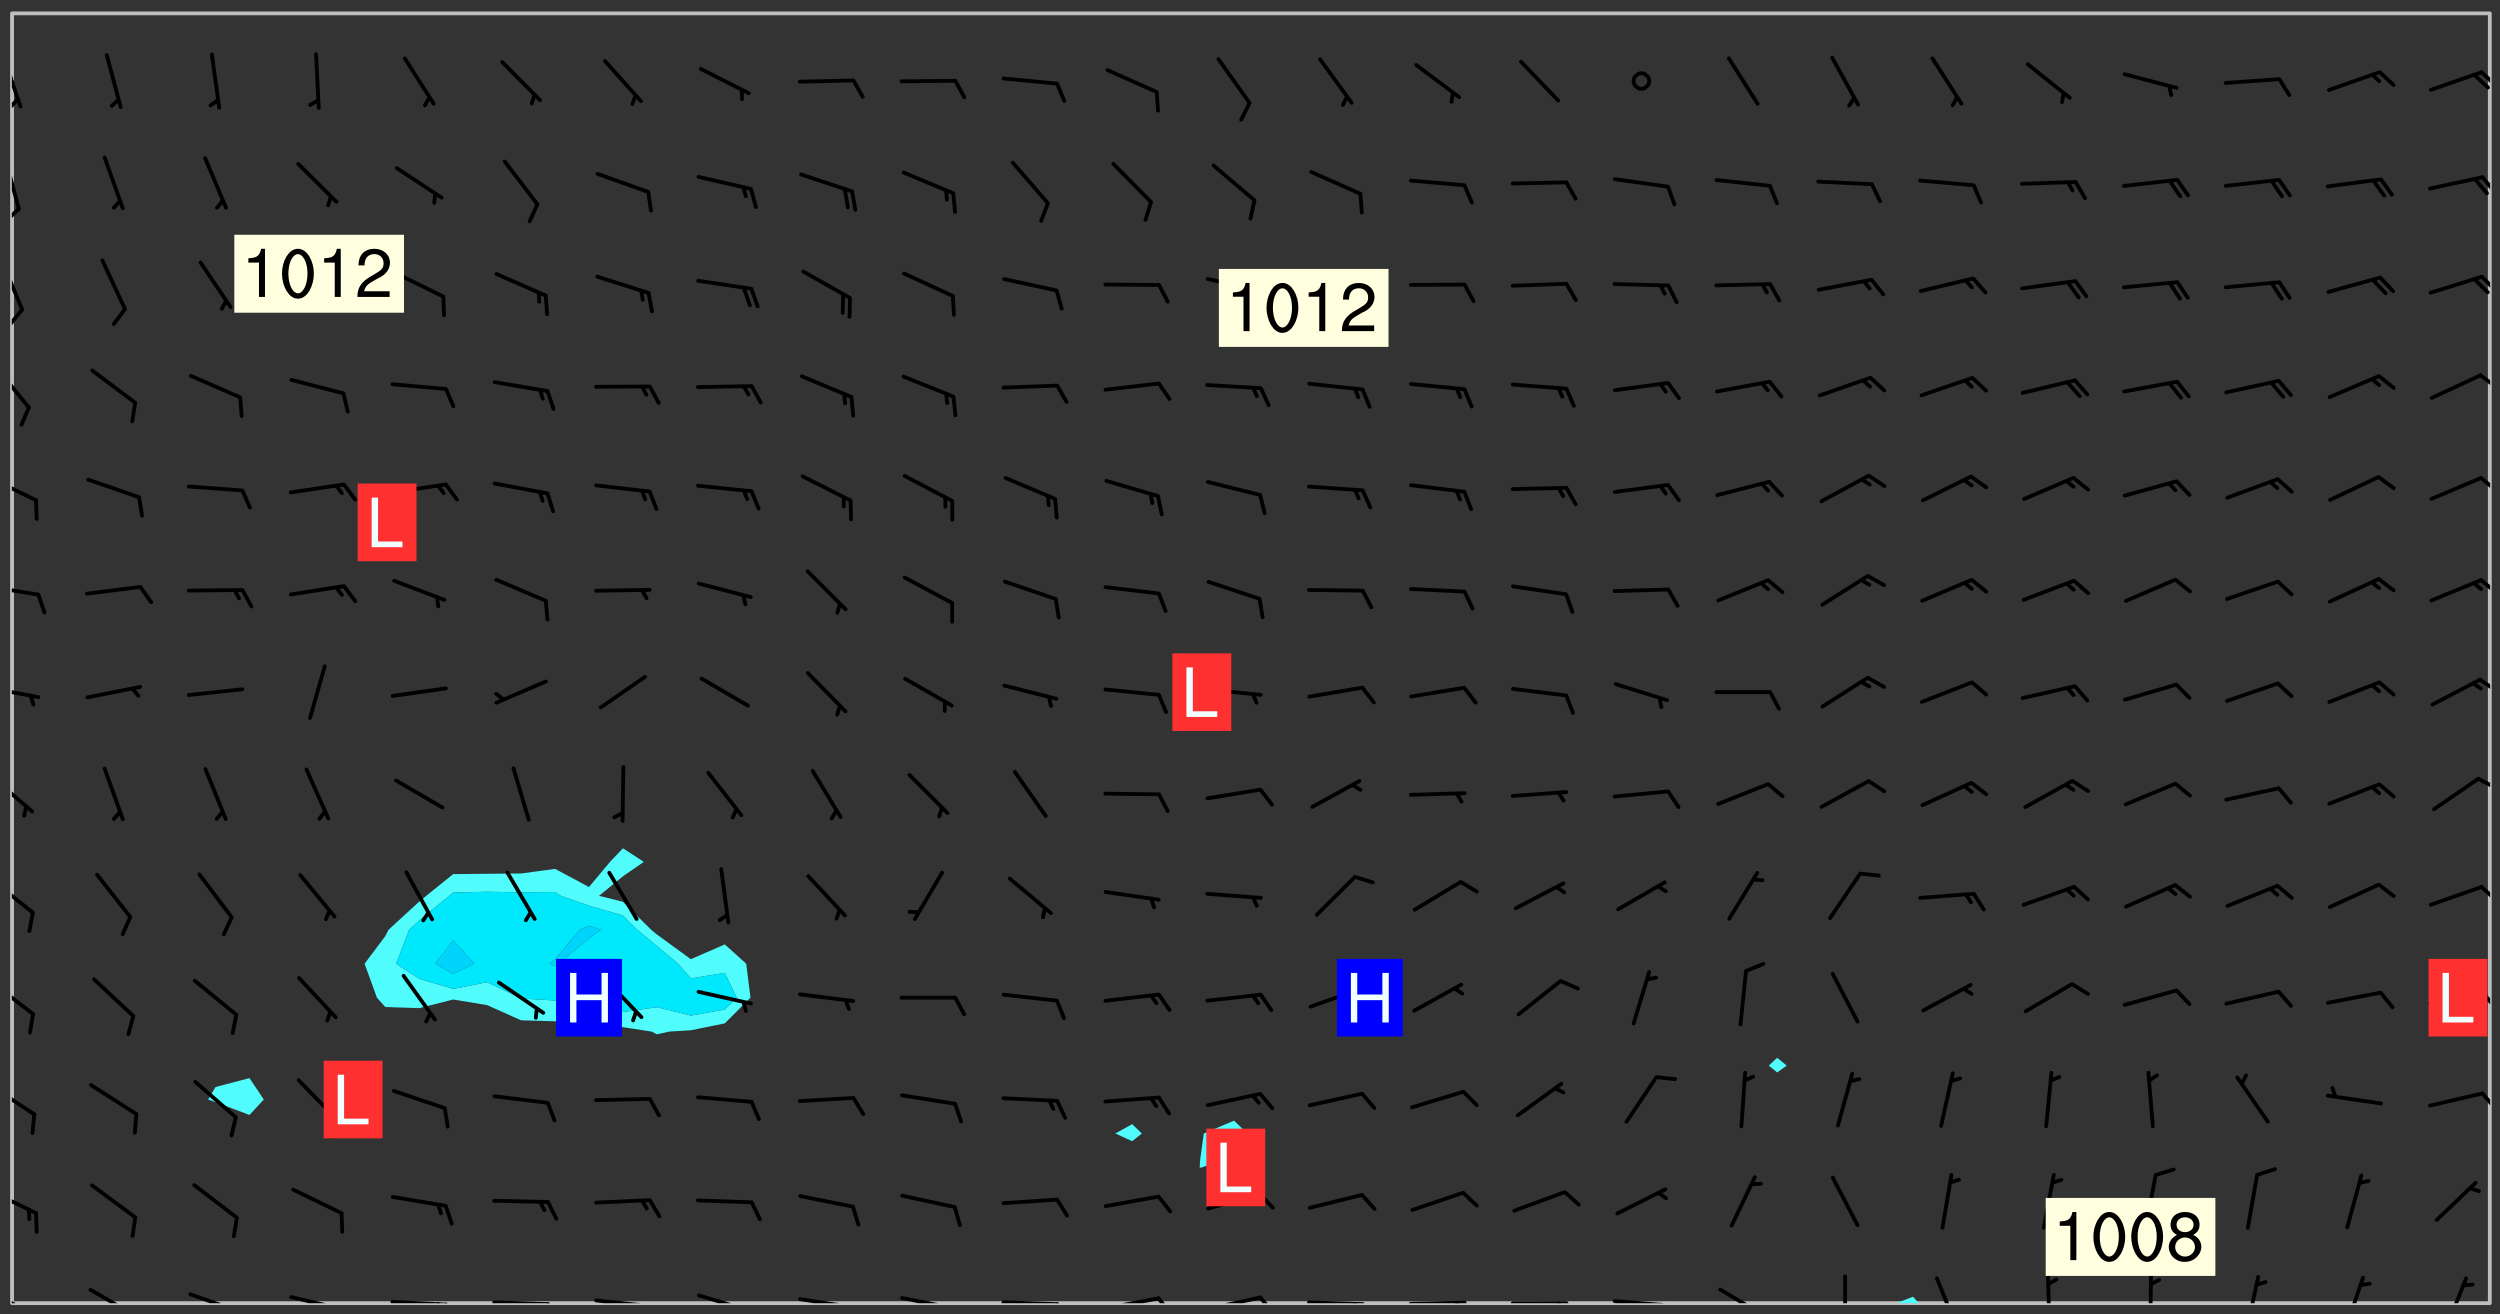 <svg xmlns="http://www.w3.org/2000/svg" role="img" xmlns:xlink="http://www.w3.org/1999/xlink" viewBox="142.45 309.95 326.84 171.84"><rect x="142.45" y="309.95" width="326.84" height="171.84" fill="#333333" stroke="none"/><defs><clipPath id="clip2"><path d="M 144 311.672 L 145 311.672 L 145 480.328 L 144 480.328 Z M 144 311.672"/></clipPath><clipPath id="clip3"><path d="M 144 311.672 L 468 311.672 L 468 480.328 L 144 480.328 Z M 144 311.672"/></clipPath><clipPath id="clip4"><path d="M 390 479 L 394 479 L 394 480.328 L 390 480.328 Z M 390 479"/></clipPath><clipPath id="clip5"><path d="M 467 311.672 L 468 311.672 L 468 480.328 L 467 480.328 Z M 467 311.672"/></clipPath><clipPath id="clip6"><path d="M 144 478 L 148 478 L 148 480.328 L 144 480.328 Z M 144 478"/></clipPath><clipPath id="clip7"><path d="M 154 478 L 161 478 L 161 480.328 L 154 480.328 Z M 154 478"/></clipPath><clipPath id="clip8"><path d="M 167 478 L 175 478 L 175 480.328 L 167 480.328 Z M 167 478"/></clipPath><clipPath id="clip9"><path d="M 172 480 L 174 480 L 174 480.328 L 172 480.328 Z M 172 480"/></clipPath><clipPath id="clip10"><path d="M 180 479 L 188 479 L 188 480.328 L 180 480.328 Z M 180 479"/></clipPath><clipPath id="clip11"><path d="M 187 480 L 189 480 L 189 480.328 L 187 480.328 Z M 187 480"/></clipPath><clipPath id="clip12"><path d="M 186 480 L 187 480 L 187 480.328 L 186 480.328 Z M 186 480"/></clipPath><clipPath id="clip13"><path d="M 193 479 L 202 479 L 202 480.328 L 193 480.328 Z M 193 479"/></clipPath><clipPath id="clip14"><path d="M 200 480 L 203 480 L 203 480.328 L 200 480.328 Z M 200 480"/></clipPath><clipPath id="clip15"><path d="M 199 480 L 201 480 L 201 480.328 L 199 480.328 Z M 199 480"/></clipPath><clipPath id="clip16"><path d="M 206 479 L 215 479 L 215 480.328 L 206 480.328 Z M 206 479"/></clipPath><clipPath id="clip17"><path d="M 213 480 L 216 480 L 216 480.328 L 213 480.328 Z M 213 480"/></clipPath><clipPath id="clip18"><path d="M 220 479 L 228 479 L 228 480.328 L 220 480.328 Z M 220 479"/></clipPath><clipPath id="clip19"><path d="M 227 480 L 229 480 L 229 480.328 L 227 480.328 Z M 227 480"/></clipPath><clipPath id="clip20"><path d="M 233 479 L 241 479 L 241 480.328 L 233 480.328 Z M 233 479"/></clipPath><clipPath id="clip21"><path d="M 246 479 L 255 479 L 255 480.328 L 246 480.328 Z M 246 479"/></clipPath><clipPath id="clip22"><path d="M 253 480 L 256 480 L 256 480.328 L 253 480.328 Z M 253 480"/></clipPath><clipPath id="clip23"><path d="M 260 479 L 268 479 L 268 480.328 L 260 480.328 Z M 260 479"/></clipPath><clipPath id="clip24"><path d="M 267 480 L 269 480 L 269 480.328 L 267 480.328 Z M 267 480"/></clipPath><clipPath id="clip25"><path d="M 273 479 L 281 479 L 281 480.328 L 273 480.328 Z M 273 479"/></clipPath><clipPath id="clip26"><path d="M 280 480 L 282 480 L 282 480.328 L 280 480.328 Z M 280 480"/></clipPath><clipPath id="clip27"><path d="M 286 479 L 295 479 L 295 480.328 L 286 480.328 Z M 286 479"/></clipPath><clipPath id="clip28"><path d="M 293 479 L 296 479 L 296 480.328 L 293 480.328 Z M 293 479"/></clipPath><clipPath id="clip29"><path d="M 300 479 L 308 479 L 308 480.328 L 300 480.328 Z M 300 479"/></clipPath><clipPath id="clip30"><path d="M 306 479 L 310 479 L 310 480.328 L 306 480.328 Z M 306 479"/></clipPath><clipPath id="clip31"><path d="M 313 479 L 321 479 L 321 480.328 L 313 480.328 Z M 313 479"/></clipPath><clipPath id="clip32"><path d="M 319 480 L 321 480 L 321 480.328 L 319 480.328 Z M 319 480"/></clipPath><clipPath id="clip33"><path d="M 326 480 L 335 480 L 335 480.328 L 326 480.328 Z M 326 480"/></clipPath><clipPath id="clip34"><path d="M 332 480 L 334 480 L 334 480.328 L 332 480.328 Z M 332 480"/></clipPath><clipPath id="clip35"><path d="M 339 480 L 348 480 L 348 480.328 L 339 480.328 Z M 339 480"/></clipPath><clipPath id="clip36"><path d="M 345 480 L 348 480 L 348 480.328 L 345 480.328 Z M 345 480"/></clipPath><clipPath id="clip37"><path d="M 353 479 L 361 479 L 361 480.328 L 353 480.328 Z M 353 479"/></clipPath><clipPath id="clip38"><path d="M 359 480 L 361 480 L 361 480.328 L 359 480.328 Z M 359 480"/></clipPath><clipPath id="clip39"><path d="M 367 478 L 374 478 L 374 480.328 L 367 480.328 Z M 367 478"/></clipPath><clipPath id="clip40"><path d="M 383 476 L 384 476 L 384 480.328 L 383 480.328 Z M 383 476"/></clipPath><clipPath id="clip41"><path d="M 395 476 L 399 476 L 399 480.328 L 395 480.328 Z M 395 476"/></clipPath><clipPath id="clip42"><path d="M 409 476 L 411 476 L 411 480.328 L 409 480.328 Z M 409 476"/></clipPath><clipPath id="clip43"><path d="M 423 476 L 424 476 L 424 480.328 L 423 480.328 Z M 423 476"/></clipPath><clipPath id="clip44"><path d="M 435 476 L 438 476 L 438 480.328 L 435 480.328 Z M 435 476"/></clipPath><clipPath id="clip45"><path d="M 448 476 L 452 476 L 452 480.328 L 448 480.328 Z M 448 476"/></clipPath><clipPath id="clip46"><path d="M 462 476 L 466 476 L 466 480.328 L 462 480.328 Z M 462 476"/></clipPath><clipPath id="clip47"><path d="M 144 465 L 148 465 L 148 469 L 144 469 Z M 144 465"/></clipPath><clipPath id="clip48"><path d="M 144 451 L 148 451 L 148 456 L 144 456 Z M 144 451"/></clipPath><clipPath id="clip49"><path d="M 466 452 L 468 452 L 468 456 L 466 456 Z M 466 452"/></clipPath><clipPath id="clip50"><path d="M 144 437 L 148 437 L 148 443 L 144 443 Z M 144 437"/></clipPath><clipPath id="clip51"><path d="M 466 439 L 468 439 L 468 442 L 466 442 Z M 466 439"/></clipPath><clipPath id="clip52"><path d="M 144 424 L 147 424 L 147 430 L 144 430 Z M 144 424"/></clipPath><clipPath id="clip53"><path d="M 466 425 L 468 425 L 468 428 L 466 428 Z M 466 425"/></clipPath><clipPath id="clip54"><path d="M 144 411 L 147 411 L 147 417 L 144 417 Z M 144 411"/></clipPath><clipPath id="clip55"><path d="M 466 411 L 468 411 L 468 414 L 466 414 Z M 466 411"/></clipPath><clipPath id="clip56"><path d="M 144 399 L 148 399 L 148 402 L 144 402 Z M 144 399"/></clipPath><clipPath id="clip57"><path d="M 466 398 L 468 398 L 468 401 L 466 401 Z M 466 398"/></clipPath><clipPath id="clip58"><path d="M 144 386 L 148 386 L 148 388 L 144 388 Z M 144 386"/></clipPath><clipPath id="clip59"><path d="M 466 385 L 468 385 L 468 388 L 466 388 Z M 466 385"/></clipPath><clipPath id="clip60"><path d="M 144 372 L 148 372 L 148 376 L 144 376 Z M 144 372"/></clipPath><clipPath id="clip61"><path d="M 466 372 L 468 372 L 468 375 L 466 375 Z M 466 372"/></clipPath><clipPath id="clip62"><path d="M 144 357 L 147 357 L 147 364 L 144 364 Z M 144 357"/></clipPath><clipPath id="clip63"><path d="M 466 358 L 468 358 L 468 361 L 466 361 Z M 466 358"/></clipPath><clipPath id="clip64"><path d="M 144 343 L 146 343 L 146 351 L 144 351 Z M 144 343"/></clipPath><clipPath id="clip65"><path d="M 144 350 L 146 350 L 146 353 L 144 353 Z M 144 350"/></clipPath><clipPath id="clip66"><path d="M 466 345 L 468 345 L 468 349 L 466 349 Z M 466 345"/></clipPath><clipPath id="clip67"><path d="M 144 330 L 146 330 L 146 338 L 144 338 Z M 144 330"/></clipPath><clipPath id="clip68"><path d="M 144 337 L 146 337 L 146 340 L 144 340 Z M 144 337"/></clipPath><clipPath id="clip69"><path d="M 466 332 L 468 332 L 468 336 L 466 336 Z M 466 332"/></clipPath><clipPath id="clip70"><path d="M 144 316 L 146 316 L 146 325 L 144 325 Z M 144 316"/></clipPath><clipPath id="clip71"><path d="M 144 322 L 146 322 L 146 325 L 144 325 Z M 144 322"/></clipPath><clipPath id="clip72"><path d="M 466 319 L 468 319 L 468 322 L 466 322 Z M 466 319"/></clipPath><g id="surface708" clip-path="url(#clip1)"><path fill="#fff" fill-opacity="0" fill-rule="evenodd" d="M 0 0 L 1000 0 L 1000 1000 L 0 1000 Z M 0 0"/><path fill="#d3d3d3" fill-opacity="0" fill-rule="evenodd" d="M162.152 355.867L161.918 356.16 161.977 356.395 162.094 356.566 162.27 356.801 162.562 357.148 162.676 357.207 162.793 357.035 162.852 356.801 163.027 356.625 163.492 356.449 164.191 356.449 164.426 356.742 164.715 357.559 164.773 357.734 164.949 357.965 165.301 358.199 166 358.898 166.172 359.074 166.406 359.422 166.641 359.832 166.93 360.414 167.34 360.879 167.57 361.113 167.805 361.289 167.922 361.52 168.098 361.812 168.27 362.977 168.27 363.211 168.328 363.5 168.387 363.617 168.504 363.734 168.852 364.145 168.969 364.316 169.145 364.492 169.32 364.727 169.438 364.898 169.609 365.25 169.668 365.484 169.902 365.891 170.137 365.832 169.961 366.008 169.902 366.938 169.32 366.938 169.086 366.824 168.738 366.938 168.621 367.055 168.562 367.348 168.504 367.523 168.387 367.695 167.922 367.988 167.863 368.223 167.805 368.336 167.805 368.98 167.863 369.152 167.863 369.562 167.922 369.621 167.922 370.027 167.98 370.434 168.098 370.609 168.156 370.668 168.387 371.309 168.328 371.602 168.328 372.301 168.27 372.883 168.27 373.117 168.211 373.348 168.156 373.699 168.156 375.621 168.211 375.738 168.637 375.738 168.27 375.855 168.246 376.207 169.137 377.375 170.879 377.914 172.219 378.273 172.219 378.812 172.309 379.621 172.844 380.336 174.363 380.605 175.254 380.52 175.344 381.684 175.879 381.863 177.039 381.684 179.094 380.699 180.254 380.336 182.133 380.16 183.828 379.98 183.648 380.699 182.133 380.785 180.883 380.875 180.078 381.145 179.004 381.953 179.273 382.672 179.809 383.57 179.629 384.195 179.363 385.004 179.629 386.082 180.254 386.98 181.059 387.16 182.309 386.98 182.043 387.703 182.141 388.207 182.195 388.5 182.195 388.672 182.254 388.965 182.254 389.371 182.43 389.488 182.781 389.605 183.188 389.605 183.48 389.43 183.594 389.312 183.652 389.195 183.77 388.965 183.828 388.789 184.18 388.324 184.41 388.148 184.586 388.09 184.762 388.148 184.82 388.324 184.938 389.312 184.992 389.781 185.051 389.953 185.168 390.188 185.344 390.246 186.16 390.305 186.449 390.305 186.566 390.539 186.625 390.945 186.684 391.297 186.684 392.402 186.801 392.695 186.918 393.043 187.207 393.742 187.383 394.094 187.965 394.848 188.316 395.023 188.488 395.082 188.957 395.316 189.598 395.781 189.945 396.016 190.238 396.191 190.531 396.246 190.762 396.309 191.578 396.656 191.871 396.832 191.984 397.004 192.336 397.355 192.453 397.531 192.977 398.172 192.977 398.461 193.035 398.812 193.035 399.16 193.094 399.512 193.152 399.801 193.27 399.859 193.441 399.918 193.617 399.918 194.199 400.152 194.375 400.27 194.551 400.559 194.727 400.793 194.84 401.027 195.133 401.258 195.25 401.375 195.25 401.785 195.309 401.84 195.598 402.074 195.832 402.191 195.891 402.309 196.008 402.48 196.066 402.598 196.297 402.832 196.355 403.008 196.59 403.066 196.707 403.125 196.59 403.238 196.531 403.355 196.531 403.473 196.414 403.766 196.297 404.055 196.297 404.637 196.473 404.754 196.59 404.812 196.648 404.93 196.766 405.047 196.879 405.105 197.055 405.453 197.113 405.805 197.172 406.211 197.172 406.387 197.113 406.562 196.996 407.262 196.996 407.434 197.113 407.609 197.406 407.902 197.812 407.902 197.988 408.02 198.105 408.191 198.223 408.484 198.223 408.719 197.695 408.719 197.465 408.484 197.23 408.484 197.055 408.543 196.996 409.242 197.055 409.59 197.172 409.766 197.348 410.176 197.465 410.406 197.754 410.875 197.93 410.93 198.453 410.93 198.688 410.988 199.445 411.629 199.504 411.922 199.504 412.156 199.562 412.215 199.793 412.562 199.793 412.914 199.676 413.086 199.676 413.379 199.969 413.668 200.262 413.844 200.434 413.902 200.727 414.078 201.02 414.195 201.602 414.602 201.891 414.836 202.184 415.012 202.402 415.172 202.418 415.184 202.648 415.359 203.289 415.883 203.465 416.117 203.582 416.293 203.758 416.469 203.871 416.641 203.871 417.281 203.988 417.457 204.457 417.574 205.039 417.691 205.273 417.75 205.504 417.863 205.797 417.98 205.91 418.039 206.496 418.391 206.785 418.562 206.961 418.625 207.137 418.68 207.312 418.738 208.012 419.09 208.301 419.266 208.535 419.32 208.824 419.496 209.059 419.613 209.699 420.02 209.992 420.137 210.164 420.195 210.398 420.254 210.809 420.312 211.039 420.371 211.273 420.488 211.332 420.66 210.922 420.836 211.391 420.895 211.449 421.188 211.562 421.422 211.738 421.477 211.973 421.535 212.148 421.594 212.555 421.711 213.195 421.945 213.312 422.117 213.371 422.352 213.371 422.527 213.312 422.645 213.254 423.051 213.488 423.285 213.605 423.344 213.953 423.461 214.594 423.691 214.77 423.809 215.059 423.926 215.234 424.102 215.469 424.566 216.051 425.672 216.227 425.848 216.574 426.023 216.75 426.141 217.102 426.258 218.148 426.781 218.383 426.84 218.848 426.953 219.141 427.012 219.605 427.188 220.363 427.77 220.598 428.004 220.945 428.469 221.121 428.645 221.41 428.879 222.227 429.578 222.52 429.754 222.809 430.043 223.102 430.219 223.395 430.508 224.09 431.148 224.266 431.324 224.559 431.559 224.848 431.793 225.316 432.082 225.957 432.664 226.305 432.898 226.539 433.191 226.887 433.539 227.238 434.004 228.172 434.996 228.52 435.402 228.637 435.578 228.871 435.637 228.984 435.754 229.629 435.93 229.859 436.043 230.094 436.102 230.387 436.277 230.617 436.395 231.551 437.094 231.957 437.5 232.191 437.676 232.598 437.852 232.832 437.969 233.648 438.316 233.996 438.551 234.23 438.668 234.523 438.957 234.754 439.074 235.512 439.426 235.863 439.598 236.094 439.656 236.387 439.773 236.621 439.832 237.492 440.008 238.309 440.008 238.777 440.238 238.949 440.297 239.824 440.996 240.289 441.113 240.582 441.172 240.758 441.23 240.988 441.289 241.457 441.348 241.805 441.406 242.156 441.465 242.562 441.523 242.855 441.523 243.027 441.582 243.027 441.812 243.203 441.988 243.496 441.988 243.844 442.047 244.195 442.105 244.895 442.223 245.535 442.223 246 441.988 246.293 441.812 246.465 441.695 246.875 441.523 247.164 441.348 248.098 440.883 248.566 440.59 249.09 440.297 249.555 440.125 250.02 439.949 251.07 439.484 251.359 439.367 251.77 439.25 252.059 439.133 252.586 438.957 254.102 438.258 254.684 437.91 254.973 437.852 255.266 437.793 255.613 437.676 256.488 437.445 256.84 437.328 256.953 437.328 257.188 437.27 258.062 437.035 258.297 436.977 259.109 436.977 259.461 436.918 260.277 436.801 260.449 436.742 260.801 436.688 261.094 436.629 261.324 436.57 262.141 436.395 262.316 436.336 262.664 436.336 262.898 436.277 263.363 436.16 264.121 435.988 264.355 435.93 264.703 435.93 265.113 435.812 265.402 435.754 266.688 435.695 266.977 435.695 267.387 435.637 267.617 435.578 267.793 435.578 268.668 435.461 269.074 435.461 269.484 435.344 269.832 435.344 270.184 435.23 271.055 435.172 272.805 435.172 273.852 435.461 274.262 435.578 274.551 435.695 274.902 435.812 275.191 435.93 276.242 436.102 276.531 436.16 276.824 436.16 277.117 436.219 277.289 436.277 277.699 436.336 277.871 436.395 277.988 436.453 278.105 436.453 278.223 436.512 278.574 436.57 278.688 436.57 279.098 436.637 281.02 437.031 282.945 437.426 284.465 437.875 286.16 438.594 288.305 439.398 289.91 438.68 291.34 437.875 292.5 436.797 293.75 436.348 296.785 435.629 298.66 435.27 300.805 433.922 303.039 432.668 305.539 431.41 307.234 430.961 309.02 430.781 310.18 430.512 310.805 431.051 312.145 430.781 312.859 429.793 313.844 428.449 314.289 428.27 315.094 427.91 316.969 427.371 318.754 426.922 320.004 426.652 321.164 426.562 322.863 426.473 324.824 426.203 326.074 426.113 326.613 426.113 327.238 426.023 328.129 426.023 330.273 425.844 332.684 425.664 335.273 425.574 336.969 425.754 338.578 425.844 340.008 426.203 341.168 426.922 343.043 427.91 344.203 429.438 344.469 430.152 345.098 430.242 345.453 431.141 345.988 431.68 346.523 433.207 347.598 433.566 348.133 433.566 347.328 434.102 347.418 435.809 348.133 438.504 349.023 439.309 349.918 440.297 350.633 441.555 352.418 442.094 353.938 441.914 354.293 443.258 355.902 442.453 356.883 441.914 357.152 442.184 357.469 441.969 357.688 441.824 358.488 442.273 358.938 441.914 359.293 441.914 359.828 441.645 360.367 440.926 360.902 440.656 361.527 439.668 362.688 440.117 363.527 440.488 364.922 441.105 366.617 440.926 368.223 440.926 370.008 441.016 370.188 439.309 370.723 437.965 371.527 438.234 372.02 439.082 372.422 439.488 372.332 440.027 372.332 440.387 373.047 440.836 373.758 440.566 375.188 440.566 375.547 441.555 375.992 442.812 376.707 444.156 377.957 444.785 379.652 445.414 380.367 445.234 380.547 444.695 381.527 444.605 381.977 444.965 382.062 446.223 381.797 446.852 381.262 447.031 381.262 447.57 381.977 448.555 382.242 449.094 383.227 450.082 384.027 451.16 383.762 451.52 383.672 452.418 383.047 454.75 382.691 456.816 382.602 458.609 382.422 459.328 382.332 459.867 382.332 461.305 381.352 463.188 380.992 464.895 380.457 465.793 379.652 466.961 379.387 467.5 381.441 468.754 381.527 469.113 381.172 469.652 381.082 469.473 381.082 470.281 381.172 471.719 380.727 472.434 379.652 472.527 379.387 473.242 379.922 474.141 380.727 474.859 381.887 475.668 383.227 475.938 383.672 476.297 383.316 476.746 381.527 476.656 380.277 476.207 379.562 475.488 378.938 475.398 378.762 478.988 378.574 480.297 467.934 480.297 467.934 311.703 412.664 311.703 412.664 360.785 413.426 360.91 416.715 361.453 418.738 364.289 418.738 367.043 421.09 367.375 423.438 367.707 427.488 367.707 426.109 371.867 424.086 372.574 422.062 373.277 421.52 373.621 418.926 375.238 418.738 375.355 416.715 373.277 415.984 370.535 413.312 368.457 411.938 364.957 411.871 364.875 409.914 362.203 412.664 360.785 412.664 311.703 294.422 311.703 294.422 403.117 294.539 403.148 294.672 403.16 294.746 403.234 294.852 403.281 294.941 403.34 295.027 403.398 295.117 403.457 295.414 403.754 295.473 403.844 295.504 403.961 295.531 404.078 295.547 404.215 295.516 404.332 295.457 404.422 295.398 404.508 295.355 404.613 295.309 404.715 295.281 404.836 295.281 404.98 295.457 405.25 295.605 405.398 295.68 405.484 295.754 405.559 295.797 405.664 295.859 405.754 295.918 405.84 295.961 405.945 296.02 406.035 296.066 406.137 296.109 406.242 296.168 406.328 296.285 406.508 296.359 406.582 296.422 406.668 296.48 406.758 296.523 406.863 296.582 406.953 296.641 407.039 296.703 407.129 296.762 407.219 296.805 407.32 296.922 407.5 296.996 407.574 297.055 407.66 297.129 407.734 297.219 407.793 297.324 407.84 297.473 407.84 297.605 407.824 297.738 407.84 297.84 407.793 297.914 407.719 297.961 407.617 297.945 407.484 297.945 407.336 297.898 407.23 297.871 407.113 297.824 407.012 297.797 406.891 297.754 406.789 297.691 406.699 297.648 406.598 297.605 406.492 297.574 406.375 297.559 406.242 297.547 406.105 297.633 406.047 297.691 405.961 297.812 405.93 297.855 406.035 297.871 406.168 297.871 406.285 297.93 406.387 297.988 406.477 298.078 406.535 298.227 406.684 298.285 406.773 298.328 406.879 298.316 406.98 298.402 407.039 298.508 407.086 298.594 407.145 298.684 407.203 298.758 407.277 298.641 407.305 298.535 407.352 298.449 407.41 298.375 407.484 298.316 407.574 298.254 407.66 298.227 407.781 298.18 407.883 298.137 407.988 298.105 408.105 298.094 408.238 298.078 408.371 298.078 408.52 298.105 408.637 298.152 408.742 298.195 408.844 298.254 408.934 298.328 409.008 298.418 409.066 298.492 409.141 298.582 409.199 298.641 409.289 298.684 409.395 298.73 409.496 298.848 409.527 298.98 409.543 299.129 409.543 299.246 409.512 299.352 409.555 299.395 409.66 299.441 409.762 299.469 409.883 299.5 410 299.527 410.117 299.559 410.238 299.586 410.355 299.691 410.398 299.793 410.445 299.926 410.43 300.074 410.578 300.137 410.664 300.211 410.738 300.281 410.812 300.371 410.875 300.477 410.918 300.578 410.961 300.695 410.992 300.832 411.008 300.949 410.977 301.023 410.902 301.051 410.785 301.039 410.652 301.008 410.531 300.98 410.414 301.023 410.309 301.141 410.309 301.23 410.371 301.348 410.398 301.496 410.398 301.629 410.414 301.777 410.414 301.91 410.43 302.043 410.414 302.191 410.414 302.324 410.398 302.457 410.387 302.594 410.398 302.711 410.371 302.844 410.355 303.035 410.297 302.977 410.473 302.961 410.605 302.934 410.727 302.918 410.859 302.859 410.945 302.727 410.961 302.621 411.008 302.516 411.051 302.398 411.082 302.281 411.109 302.016 411.141 301.867 411.141 301.734 411.156 301.66 411.23 301.719 411.316 301.867 411.465 301.984 411.645 302.059 411.715 302.148 411.777 302.238 411.836 302.324 411.895 302.414 411.953 302.516 411.996 302.621 412.059 302.727 412.102 302.812 412.16 302.918 412.207 303.02 412.25 303.199 412.367 303.258 412.457 303.215 412.559 303.168 412.664 303.184 412.797 303.406 413.02 303.465 413.109 303.508 413.211 303.539 413.332 303.582 413.434 303.598 413.566 303.629 413.684 303.641 413.82 303.672 413.938 303.82 414.086 303.922 414.129 304.027 414.172 304.145 414.203 304.277 414.219 304.414 414.234 304.531 414.234 304.648 414.203 304.738 414.145 304.781 414.039 304.828 413.938 304.871 413.832 304.902 413.715 304.914 413.582 304.914 413.434 304.902 413.301 304.887 413.168 304.855 413.051 304.812 412.945 304.766 412.84 304.723 412.738 304.68 412.633 304.664 412.5 304.68 412.367 304.707 412.25 304.738 412.133 304.766 412.012 304.812 411.91 304.902 411.852 304.988 411.789 305.062 411.715 305.152 411.656 305.375 411.434 305.434 411.348 305.508 411.273 305.625 411.094 305.684 411.008 305.684 410.859 305.609 410.785 305.508 410.738 305.402 410.695 305.301 410.652 305.242 410.562 305.195 410.457 305.168 410.34 305.258 410.281 305.375 410.25 305.477 410.207 305.656 410.09 305.805 409.941 305.816 409.809 305.805 409.703 305.715 409.645 305.582 409.66 305.434 409.66 305.301 409.676 305.168 409.66 305.047 409.629 304.961 409.57 304.887 409.496 304.828 409.406 304.766 409.32 304.648 409.141 304.59 409.055 304.621 408.934 304.707 408.875 304.828 408.844 304.887 408.758 304.887 408.637 304.855 408.52 304.797 408.43 304.738 408.344 304.691 408.238 304.664 408.121 304.648 407.988 304.707 407.898 304.781 407.824 304.871 407.766 304.988 407.586 305.062 407.512 305.121 407.426 305.27 407.277 305.391 407.246 305.523 407.23 305.656 407.246 305.73 407.32 305.773 407.426 305.789 407.559 305.758 407.676 305.641 407.707 305.508 407.719 305.359 407.867 305.316 407.973 305.27 408.074 305.242 408.195 305.211 408.312 305.211 408.461 305.242 408.578 305.285 408.684 305.344 408.773 305.418 408.844 305.492 408.918 305.609 408.949 305.73 408.977 305.848 408.949 305.98 408.934 306.098 408.934 306.188 408.992 306.262 409.066 306.309 409.172 306.367 409.258 306.469 409.305 306.602 409.32 306.707 409.363 306.793 409.422 306.781 409.527 306.707 409.602 306.527 409.719 306.469 409.809 306.379 409.867 306.309 409.941 306.234 410.016 306.172 410.105 306.145 410.223 306.129 410.355 306.145 410.488 306.129 410.621 306.129 410.77 306.145 410.902 306.172 411.02 306.203 411.141 306.277 411.215 306.367 411.273 306.453 411.332 306.543 411.391 306.66 411.422 306.66 411.508 306.559 411.555 306.469 411.613 306.203 411.645 306.086 411.672 305.938 411.672 305.832 411.715 305.73 411.762 305.672 411.852 305.609 412.086 305.598 412.219 305.566 412.34 305.551 412.473 305.551 412.766 305.539 412.898 305.551 413.035 305.566 413.168 305.699 413.184 305.832 413.195 305.953 413.227 306.039 413.285 306.113 413.359 306.16 413.465 306.203 413.566 306.219 413.699 306.219 414.145 306.203 414.277 306.203 414.723 306.234 414.988 306.262 415.105 306.277 415.238 306.309 415.355 306.395 415.566 306.426 415.832 306.426 415.98 306.395 416.098 306.367 416.215 306.336 416.336 306.309 416.453 306.277 416.57 306.246 416.691 306.234 416.824 306.219 416.957 306.309 417.016 306.426 416.984 306.527 417 306.574 417.105 306.543 417.371 306.543 417.812 306.5 417.918 306.453 418.023 306.41 418.125 306.367 418.23 306.309 418.316 306.277 418.438 306.234 418.555 306.203 418.672 306.188 418.805 306.203 418.938 306.262 419.027 306.367 419.074 306.453 419.133 306.512 419.219 306.5 419.355 306.469 419.473 306.426 419.574 306.426 420.02 306.41 420.152 306.41 420.301 306.379 420.418 306.336 420.523 306.309 420.641 306.262 420.746 306.219 420.848 306.188 420.969 306.16 421.086 306.129 421.219 306.098 421.336 306.07 421.453 306.027 421.559 305.996 421.676 305.965 421.797 305.953 421.93 305.938 422.062 305.938 422.359 305.965 422.477 305.965 422.625 306.012 423.023 306.039 423.141 306.098 423.23 306.219 423.262 306.367 423.262 306.5 423.246 306.559 423.336 306.559 423.453 306.5 423.543 306.41 423.602 306.309 423.645 306.203 423.691 306.113 423.75 306.027 423.809 305.891 423.824 305.773 423.793 305.641 423.777 305.539 423.824 305.477 423.91 305.465 424.047 305.449 424.18 305.418 424.297 305.391 424.414 305.375 424.547 305.344 424.668 305.344 424.965 305.359 425.098 305.391 425.215 305.391 425.363 305.402 425.496 305.402 425.645 305.375 425.762 305.328 425.863 305.301 425.984 305.27 426.102 305.211 426.191 305.137 426.266 305.035 426.309 304.93 426.355 304.812 426.383 304.691 426.414 304.59 426.367 304.648 426.281 304.754 426.234 304.781 426.117 304.812 426 304.84 425.879 304.871 425.762 304.871 425.613 304.887 425.48 304.855 425.363 304.812 425.258 304.707 425.273 304.633 425.348 304.531 425.391 304.441 425.453 304.367 425.527 304.324 425.629 304.309 425.762 304.277 425.879 304.25 426 304.219 426.117 304.191 426.234 304.16 426.355 304.133 426.473 304.102 426.59 304.059 426.695 303.969 426.754 303.879 426.754 303.762 426.723 303.73 426.637 303.746 426.5 303.715 426.383 303.715 426.234 303.703 426.102 303.703 425.953 303.641 425.719 303.613 425.598 303.57 425.496 303.523 425.391 303.465 425.305 303.406 425.215 303.363 425.109 303.301 425.023 303.152 424.875 303.082 424.801 302.977 424.754 302.871 424.711 302.77 424.668 302.473 424.371 302.383 424.297 302.297 424.238 302.191 424.195 302.102 424.133 302.016 424.074 301.91 424.031 301.82 423.973 301.734 423.91 301.66 423.84 301.555 423.793 301.469 423.734 301.363 423.691 301.273 423.629 301.172 423.586 301.066 423.543 300.98 423.484 300.875 423.438 300.77 423.395 300.668 423.348 300.578 423.289 300.477 423.246 300.371 423.203 300.281 423.141 300.164 423.113 300.031 423.098 299.898 423.113 299.75 423.113 299.617 423.129 299.5 423.098 299.41 423.039 299.336 422.965 299.246 422.906 299.145 422.859 298.996 422.859 298.875 422.832 298.773 422.789 298.699 422.715 298.582 422.535 298.492 422.477 298.391 422.434 298.301 422.371 298.195 422.328 298.105 422.27 298.02 422.211 297.914 422.164 297.855 422.078 297.797 421.988 297.754 421.883 297.707 421.781 297.633 421.707 297.547 421.648 297.473 421.574 297.383 421.516 297.16 421.293 297.117 421.188 297.086 420.922 297.191 420.879 297.336 420.879 297.441 420.922 297.516 420.996 297.605 421.055 297.691 421.113 297.797 421.16 297.887 421.219 298.035 421.367 298.105 421.441 298.254 421.59 298.316 421.676 298.391 421.75 298.477 421.809 298.551 421.883 298.641 421.945 298.73 422.004 298.816 422.062 299.086 422.238 299.188 422.285 299.293 422.328 299.395 422.371 299.441 422.297 299.5 422.211 299.574 422.137 299.645 422.062 299.75 422.105 299.824 422.18 299.883 422.27 299.926 422.371 299.973 422.477 300.016 422.582 300.137 422.609 300.254 422.582 300.328 422.492 300.371 422.387 300.43 422.297 300.504 422.223 300.609 422.18 300.727 422.152 300.859 422.164 300.949 422.223 301.098 422.371 301.156 422.461 301.199 422.566 301.246 422.668 301.289 422.773 301.332 422.875 301.438 422.922 301.543 422.965 301.676 422.98 301.762 422.922 301.82 422.832 301.895 422.758 302 422.715 302.117 422.742 302.223 422.789 302.324 422.832 302.43 422.875 302.531 422.922 302.711 423.039 302.711 423.156 302.695 423.289 302.711 423.422 302.727 423.559 302.785 423.645 302.887 423.691 303.008 423.719 303.125 423.75 303.273 423.75 303.391 423.719 303.449 423.629 303.629 423.512 303.688 423.422 303.762 423.348 303.82 423.262 303.938 423.082 304.117 422.965 304.234 422.996 304.324 423.055 304.367 423.129 304.352 423.262 304.352 423.379 304.441 423.438 304.59 423.438 304.723 423.422 304.855 423.41 305.121 423.379 305.227 423.336 305.344 423.305 305.465 423.277 305.539 423.203 305.609 423.129 305.672 423.039 305.656 422.934 305.609 422.832 305.508 422.789 305.402 422.773 305.285 422.801 305.02 422.832 304.871 422.832 304.797 422.758 304.707 422.699 304.59 422.668 304.473 422.641 304.34 422.625 304.191 422.625 304.059 422.641 303.762 422.641 303.656 422.594 303.508 422.445 303.465 422.344 303.406 422.254 303.629 422.031 303.715 421.973 303.82 421.93 303.938 421.898 304.07 421.883 304.203 421.898 304.34 421.914 304.441 421.957 304.574 421.945 304.664 421.883 304.766 421.84 304.828 421.75 304.781 421.648 304.691 421.59 304.574 421.559 304.473 421.516 304.414 421.426 304.352 421.336 304.352 421.219 304.367 421.086 304.473 421.039 304.547 420.969 304.547 420.848 304.457 420.789 304.426 420.672 304.516 420.613 304.59 420.539 304.633 420.434 304.691 420.344 304.738 420.242 304.754 420.109 304.754 419.961 304.707 419.855 304.664 419.754 304.574 419.695 304.441 419.68 304.34 419.637 304.203 419.621 304.086 419.59 303.641 419.59 303.508 419.574 303.375 419.562 303.242 419.547 303.125 419.516 302.977 419.516 302.844 419.5 302.711 419.488 302.445 419.457 302.324 419.414 302.238 419.355 302.164 419.281 302.164 419.133 302.176 419 302.281 418.953 302.383 418.91 302.516 418.895 302.668 418.895 302.801 418.879 303.094 418.879 303.215 418.91 303.316 418.953 303.406 419.012 303.641 419.074 303.762 419.027 303.852 418.969 303.953 418.926 304.086 418.91 304.191 418.953 304.293 419 304.426 419.012 304.547 418.984 304.691 418.984 304.812 418.953 304.93 418.926 305.035 418.879 305.109 418.805 305.195 418.746 305.344 418.598 305.402 418.512 305.449 418.406 305.477 418.289 305.492 418.184 305.391 418.141 305.301 418.082 305.184 418.051 305.078 418.008 304.988 417.945 304.914 417.859 304.84 417.785 304.738 417.742 304.633 417.695 304.531 417.652 304.473 417.562 304.426 417.461 304.34 417.25 304.277 417.164 304.219 417.074 304.145 417 304.059 416.941 303.789 416.941 303.672 416.973 303.582 417.031 303.48 417.074 303.348 417.09 303.242 417.074 303.215 416.957 303.152 416.867 303.035 416.836 302.934 416.793 302.785 416.645 302.754 416.527 302.738 416.422 302.812 416.348 302.992 416.23 303.109 416.203 303.227 416.172 303.363 416.188 303.465 416.23 303.57 416.273 303.672 416.32 303.777 416.363 303.895 416.395 304.027 416.41 304.145 416.438 304.277 416.453 304.383 416.438 304.473 416.379 304.398 416.305 304.293 416.262 304.219 416.188 304.145 416.098 303.996 415.949 303.91 415.891 303.82 415.832 303.746 415.758 303.656 415.699 303.555 415.652 303.434 415.625 303.332 415.578 303.227 415.535 303.109 415.504 303.008 415.461 302.887 415.43 302.738 415.43 302.621 415.461 302.516 415.504 302.43 415.566 302.25 415.684 302.164 415.742 302.074 415.801 301.969 415.848 301.883 415.906 301.777 415.949 301.676 415.992 301.57 416.039 301.496 416.113 301.438 416.203 301.379 416.289 301.332 416.395 301.273 416.48 301.199 416.555 301.066 416.543 300.949 416.512 300.832 416.512 300.758 416.586 300.668 416.645 300.594 416.719 300.504 416.777 300.418 416.836 300.312 416.883 300.211 416.926 300.074 416.941 299.973 416.898 299.824 416.75 299.719 416.703 299.633 416.703 299.527 416.75 299.426 416.793 299.305 416.824 299.188 416.793 299.113 416.719 299.113 416.602 299.145 416.48 299.219 416.41 299.277 416.32 299.352 416.246 299.469 416.215 299.574 416.172 299.867 416.172 300 416.156 300.137 416.141 300.238 416.098 300.328 416.039 300.43 415.992 300.52 415.934 300.652 415.922 300.742 415.98 300.875 415.992 300.965 415.934 301.051 415.875 301.156 415.832 301.246 415.773 301.332 415.711 301.422 415.652 301.57 415.504 301.629 415.418 301.688 415.328 301.793 415.285 301.926 415.27 302.043 415.297 302.164 415.328 302.223 415.27 302.281 415.18 302.312 414.914 302.34 414.797 302.445 414.809 302.578 414.824 302.68 414.781 302.77 414.723 302.828 414.633 302.902 414.559 302.961 414.469 303.008 414.367 303.02 414.234 303.008 414.102 302.961 413.996 302.812 413.848 302.754 413.758 302.695 413.672 302.652 413.566 302.652 413.121 302.668 412.988 302.668 412.84 302.68 412.707 302.621 412.648 302.531 412.707 302.43 412.664 302.25 412.547 302.164 412.488 302.102 412.398 302.043 412.309 301.969 412.234 301.883 412.176 301.762 412.207 301.66 412.219 301.555 412.266 301.469 412.324 301.363 412.367 301.215 412.516 301.125 412.574 301.039 412.633 300.949 412.695 300.844 412.738 300.711 412.754 300.711 412.633 300.816 412.59 300.934 412.559 301.008 412.488 301.051 412.383 301.051 412.234 301.023 412.117 300.875 411.969 300.742 411.953 300.594 411.953 300.477 411.984 300.371 412.027 300.27 412.07 300.18 412.133 300.062 412.16 299.988 412.086 300 411.953 299.957 411.852 299.914 411.746 299.824 411.688 299.707 411.715 299.586 411.746 299.469 411.777 299.367 411.82 299.246 411.852 299.145 411.895 299.039 411.938 298.949 411.996 298.848 412.012 298.848 411.895 298.863 411.762 298.805 411.672 298.73 411.715 298.582 411.863 298.523 411.953 298.449 412.027 298.402 412.133 298.359 412.234 298.285 412.309 298.227 412.398 298.152 412.473 298.094 412.559 298.02 412.633 297.93 412.695 297.855 412.766 297.781 412.84 297.68 412.855 297.547 412.871 297.441 412.828 297.441 412.707 297.59 412.559 297.633 412.457 297.691 412.367 297.738 412.266 297.781 412.16 297.84 412.07 297.871 411.953 297.914 411.852 297.945 411.73 297.973 411.613 298.02 411.508 298.062 411.406 298.105 411.301 298.18 411.23 298.27 411.168 298.359 411.109 298.461 411.066 298.758 411.066 299.023 411.035 299.129 410.992 299.055 410.918 298.938 410.887 298.832 410.844 298.742 410.785 298.641 410.738 298.551 410.68 298.449 410.637 298.344 410.594 298.254 410.531 298.168 410.473 298.062 410.43 297.961 410.387 297.84 410.355 297.723 410.324 297.621 410.281 297.5 410.25 297.398 410.207 297.309 410.148 297.266 410.043 297.25 409.91 297.352 409.867 297.484 409.852 297.621 409.867 297.754 409.852 297.855 409.809 297.914 409.719 297.93 409.613 297.84 409.555 297.766 409.48 297.664 409.438 297.574 409.379 297.426 409.23 297.383 409.125 297.367 408.992 297.367 408.699 297.309 408.609 297.219 408.551 297.145 408.477 297.102 408.371 297.07 408.254 297.012 408.164 296.938 408.09 296.82 408.062 296.746 407.988 296.656 407.93 296.566 407.867 296.48 407.809 296.406 407.734 296.348 407.648 296.301 407.543 296.215 407.484 296.066 407.336 295.871 407.277 295.738 407.293 295.637 407.336 295.562 407.41 295.516 407.512 295.473 407.617 295.414 407.707 295.355 407.793 295.059 408.09 294.969 408.148 294.883 408.148 294.82 408.062 294.777 407.957 294.809 407.84 294.867 407.75 294.895 407.633 294.883 407.5 294.793 407.438 294.688 407.484 294.57 407.512 294.453 407.543 294.184 407.719 294.082 407.766 293.965 407.793 293.859 407.84 293.77 407.898 293.668 407.941 293.609 407.855 293.562 407.75 293.578 407.617 293.625 407.512 293.695 407.438 293.77 407.367 293.828 407.277 293.828 407.129 293.785 407.023 293.547 407.023 293.445 407.07 293.414 407.188 293.387 407.305 293.355 407.426 293.281 407.469 293.148 407.484 293.074 407.438 293.031 407.336 292.988 407.23 292.941 407.129 292.898 407.023 292.777 407.055 292.676 407.098 292.543 407.113 292.426 407.145 292.32 407.188 292.23 407.246 292.129 407.293 292.008 407.32 291.875 407.336 291.773 407.293 291.715 407.203 291.668 407.098 291.625 406.996 291.582 406.891 291.582 406.773 291.641 406.684 291.727 406.625 291.906 406.508 292.008 406.461 292.113 406.418 292.219 406.359 292.32 406.316 292.41 406.254 292.512 406.211 292.617 406.152 292.719 406.105 292.809 406.047 292.914 406.004 293.016 405.961 293.105 405.898 293.207 405.855 293.344 405.84 293.461 405.871 293.562 405.914 293.684 405.945 293.785 405.988 293.891 406.035 293.992 406.078 294.098 406.121 294.199 406.168 294.305 406.211 294.406 406.254 294.512 406.301 294.598 406.359 294.703 406.402 294.82 406.434 294.926 406.477 295.027 406.523 295.117 406.582 295.223 406.625 295.324 406.668 295.43 406.715 295.547 406.742 295.648 406.789 295.77 406.816 295.918 406.816 296.004 406.758 296.02 406.656 296.078 406.566 296.051 406.449 295.977 406.375 295.859 406.195 295.785 406.121 295.695 406.047 295.516 405.93 295.43 405.871 295.324 405.828 295.223 405.781 294.953 405.605 294.895 405.516 294.82 405.441 294.762 405.352 294.719 405.25 294.688 405.133 294.672 404.996 294.672 404.434 294.66 404.301 294.645 404.168 294.613 404.051 294.598 403.918 294.586 403.785 294.555 403.664 294.332 403.441 294.273 403.355 294.258 403.25 294.289 403.133 294.422 403.117 294.422 311.703 172.992 311.703 172.992 313.156 172.934 313.391 172.582 314.441 172.41 314.965 172.293 315.312 172.117 315.723 172 315.895 171.766 316.188 171.535 316.246 171.184 316.246 171.066 316.305 170.836 316.711 170.836 317.004 170.953 317.18 171.184 317.41 171.301 317.645 171.941 318.402 172.234 318.867 172.41 319.102 172.641 319.453 172.875 319.801 173.516 320.617 173.691 321.082 173.863 321.492 173.98 322.188 174.156 322.656 174.273 324.055 174.332 324.52 174.332 325.395 174.449 326.441 174.449 331.223 174.391 331.688 174.039 332.969 173.863 333.492 173.75 333.902 173.398 334.832 172.934 336 172.699 336.582 172.582 336.758 172.41 337.105 172.234 337.512 171.883 338.328 171.824 338.621 171.711 338.914 171.594 339.203 171.535 339.379 171.418 340.254 171.359 340.66 171.301 340.777 171.242 340.953 171.184 341.125 170.953 341.652 170.836 341.824 170.836 342.059 170.719 342.293 170.66 342.465 170.484 343.051 170.484 343.34 170.426 343.516 170.426 343.809 170.367 343.922 170.309 344.449 170.309 344.621 170.254 344.855 170.254 347.477 170.078 348.293 169.961 348.469 169.785 348.703 169.668 348.875 169.555 349.109 168.969 350.043 168.738 350.332 168.445 350.797 168.27 351.031 167.98 351.383 167.629 352.082 167.516 352.312 167.34 352.723 167.164 352.953 166.758 353.48 165.941 354.18 165.648 354.352 165.359 354.586 165.184 354.703 165.008 354.879 164.484 355.285 163.957 355.461 163.785 355.637 163.551 355.691 162.91 355.867 162.152 355.867M174.363 386.891L173.289 387.34 173.648 388.234 174.898 387.52 175.344 386.98 174.363 386.891"/><path fill="#d3d3d3" fill-opacity="0" fill-rule="evenodd" d="M201.508 416.598L200.613 416.598 201.062 417.227 202.043 417.586 202.848 417.496 203.293 416.508 203.117 416.598 202.402 416.242 201.508 416.598M356.129 475.668L356.07 475.145 356.07 474.852 356.184 474.559 356.242 474.328 356.711 473.859 356.824 473.859 356.941 473.746 357.059 473.688 357.234 473.688 357.469 473.629 357.816 473.629 358.051 473.688 358.168 473.746 358.398 473.918 358.457 474.094 358.574 474.676 358.574 474.969 358.457 475.145 358.285 475.434 358.109 475.609 357.582 476.133 357.352 476.367 357.234 476.426 357.059 476.426 356.941 476.367 356.535 476.074 356.359 475.957 356.242 475.898 356.184 475.785 356.129 475.668M362.77 464.711L362.711 464.539 362.711 463.43 362.77 463.258 362.945 463.199 363.117 463.141 363.293 463.141 363.527 463.082 363.645 463.141 363.703 463.84 363.645 464.012 363.527 464.188 363.41 464.246 363.176 464.77 363.062 464.828 362.828 464.828 362.77 464.711M372.383 450.32L372.266 450.145 372.266 449.445 372.559 448.57 372.676 448.398 372.852 448.047 372.965 447.816 373.082 447.523 373.434 446.766 373.551 446.535 373.723 446.301 373.898 446.301 374.016 446.242 374.656 446.242 374.773 446.301 375.008 446.535 375.18 446.648 375.531 446.941 375.648 447.059 375.762 447.234 375.762 447.348 375.879 447.406 375.996 447.523 375.996 448.223 375.938 448.398 375.938 448.629 375.879 448.805 375.531 449.855 375.414 450.086 375.297 450.32 375.18 450.379 374.949 450.613 374.309 450.902 373.434 450.902 373.023 450.785 372.383 450.32"/><path fill="none" stroke="#bebebe" stroke-linecap="round" stroke-linejoin="round" stroke-miterlimit="10" stroke-width=".5" d="M 431.957 354.305 L 108.027 354.305 L 108.027 185.68 L 431.957 185.68 L 431.957 354.305" transform="matrix(1 0 0 -1 36 666)"/><g clip-path="url(#clip2)"><path fill="#fff" fill-opacity="0" fill-rule="evenodd" d="M 144 475.891 L 144 480.328 L 144.004 480.328 L 144 480.328 L 144 311.672 L 144.004 311.672 L 144 311.672 L 144 475.891"/></g><g clip-path="url(#clip3)"><path fill="#fff" fill-opacity="0" fill-rule="evenodd" d="M 144.004 480.328 L 144.004 311.672 L 175.066 311.672 L 175.066 450.898 L 170.629 452.059 L 169.66 453.699 L 170.629 454.047 L 175.066 455.715 L 176.938 453.699 L 175.066 450.898 L 175.066 311.672 L 223.891 311.672 L 223.891 420.852 L 222.199 422.629 L 219.453 425.914 L 215.016 423.543 L 210.574 424.145 L 206.137 424.184 L 201.699 424.227 L 198.168 427.07 L 197.262 427.816 L 193.242 431.508 L 192.82 432.336 L 190.113 435.945 L 191.73 440.383 L 192.82 441.602 L 197.262 441.75 L 201.699 440.621 L 206.137 441.355 L 210.574 443.34 L 215.016 443.469 L 219.453 443.969 L 223.891 444.242 L 227.664 444.82 L 228.328 445.176 L 229.906 444.82 L 232.766 444.641 L 237.207 443.742 L 240.566 440.383 L 240.004 435.945 L 237.207 433.418 L 232.766 435.352 L 228.328 432.121 L 227.582 431.508 L 223.891 427.848 L 220.766 427.07 L 223.891 424.512 L 226.621 422.629 L 223.891 420.852 L 223.891 311.672 L 290.465 311.672 L 290.465 456.918 L 288.262 458.137 L 290.465 459.145 L 291.73 458.137 L 290.465 456.918 L 290.465 311.672 L 303.781 311.672 L 303.781 456.461 L 299.824 458.137 L 299.344 461.656 L 299.293 462.574 L 299.344 462.602 L 299.586 462.574 L 303.781 460.996 L 305.52 458.137 L 303.781 456.461 L 303.781 311.672 L 374.793 311.672 L 374.793 448.234 L 373.691 449.262 L 374.793 450.16 L 376.035 449.262 L 374.793 448.234 L 374.793 311.672 L 467.996 311.672 L 467.996 480.328 L 393.316 480.328 L 392.547 479.48 L 390.359 480.328 L 144.004 480.328"/></g><path fill="#50fcfc" fill-rule="evenodd" d="M170.629 454.047L169.66 453.699 170.629 452.059 175.066 450.898 176.938 453.699 175.066 455.715 170.629 454.047M191.73 440.383L190.113 435.945 192.82 432.336 193.242 431.508 197.262 427.816 198.168 427.07 201.699 424.227 206.137 424.184 206.137 426.531 201.699 426.641 201.164 427.07 197.262 430.289 195.934 431.508 194.234 435.945 197.262 437.922 201.699 439.234 206.137 438.355 210.387 440.383 210.574 440.492 215.016 440.75 219.453 441.754 223.891 442.258 228.328 441.625 232.766 442.723 237.207 441.934 238.758 440.383 237.207 437.133 232.766 437.867 231.098 435.945 228.328 433.625 225.762 431.508 223.891 429.652 219.453 428.352 215.762 427.07 215.016 426.566 210.574 426.609 206.137 426.531 206.137 424.184 210.574 424.145 215.016 423.543 219.453 425.914 222.199 422.629 223.891 420.852 226.621 422.629 223.891 424.512 220.766 427.07 223.891 427.848 227.582 431.508 228.328 432.121 232.766 435.352 237.207 433.418 240.004 435.945 240.566 440.383 237.207 443.742 232.766 444.641 229.906 444.82 228.328 445.176 227.664 444.82 223.891 444.242 219.453 443.969 215.016 443.469 210.574 443.34 206.137 441.355 201.699 440.621 197.262 441.75 192.82 441.602 191.73 440.383"/><path fill="#00e8fc" fill-rule="evenodd" d="M 197.262 437.922 L 194.234 435.945 L 195.934 431.508 L 197.262 430.289 L 201.164 427.07 L 201.699 426.641 L 201.699 432.895 L 199.344 435.945 L 201.699 437.262 L 204.473 435.945 L 201.699 432.895 L 201.699 426.641 L 206.137 426.531 L 210.574 426.609 L 215.016 426.566 L 215.762 427.07 L 219.453 428.352 L 219.453 430.965 L 218.203 431.508 L 215.016 435.406 L 214.285 435.945 L 215.016 436.273 L 215.484 435.945 L 219.453 432.617 L 221.008 431.508 L 219.453 430.965 L 219.453 428.352 L 223.891 429.652 L 225.762 431.508 L 228.328 433.625 L 231.098 435.945 L 232.766 437.867 L 237.207 437.133 L 238.758 440.383 L 237.207 441.934 L 232.766 442.723 L 228.328 441.625 L 223.891 442.258 L 219.453 441.754 L 215.016 440.75 L 210.574 440.492 L 210.387 440.383 L 206.137 438.355 L 201.699 439.234 L 197.262 437.922"/><path fill="#00d4fc" fill-rule="evenodd" d="M201.699 437.262L199.344 435.945 201.699 432.895 204.473 435.945 201.699 437.262M215.016 436.273L214.285 435.945 215.016 435.406 218.203 431.508 219.453 430.965 221.008 431.508 219.453 432.617 215.484 435.945 215.016 436.273"/><path fill="#50fcfc" fill-rule="evenodd" d="M290.465 459.145L288.262 458.137 290.465 456.918 291.73 458.137 290.465 459.145M299.344 462.602L299.293 462.574 299.344 461.656 299.824 458.137 303.781 456.461 305.52 458.137 303.781 460.996 299.586 462.574 299.344 462.602M374.793 450.16L373.691 449.262 374.793 448.234 376.035 449.262 374.793 450.16"/><g clip-path="url(#clip4)"><path fill="#50fcfc" fill-rule="evenodd" d="M 390.359 480.328 L 393.316 480.328 L 392.547 479.48 L 390.359 480.328"/></g><g clip-path="url(#clip5)"><path fill="#fff" fill-opacity="0" fill-rule="evenodd" d="M 467.996 480.328 L 468 480.328 L 468 311.672 L 467.996 311.672 L 468 311.672 L 468 480.328 L 467.996 480.328"/></g><g clip-path="url(#clip6)"><path fill="none" stroke="#000" stroke-linecap="round" stroke-linejoin="round" stroke-miterlimit="10" stroke-width=".5" d="M 111.055 183.934 L 104.945 187.41" transform="matrix(1 0 0 -1 36 666)"/></g><g clip-path="url(#clip7)"><path fill="none" stroke="#000" stroke-linecap="round" stroke-linejoin="round" stroke-miterlimit="10" stroke-width=".5" d="M 124.355 183.906 L 118.277 187.434" transform="matrix(1 0 0 -1 36 666)"/></g><g clip-path="url(#clip8)"><path fill="none" stroke="#000" stroke-linecap="round" stroke-linejoin="round" stroke-miterlimit="10" stroke-width=".5" d="M 137.941 184.496 L 131.32 186.848" transform="matrix(1 0 0 -1 36 666)"/></g><g clip-path="url(#clip9)"><path fill="none" stroke="#000" stroke-linecap="round" stroke-linejoin="round" stroke-miterlimit="10" stroke-width=".5" d="M 136.977 184.84 L 137.16 183.625" transform="matrix(1 0 0 -1 36 666)"/></g><g clip-path="url(#clip10)"><path fill="none" stroke="#000" stroke-linecap="round" stroke-linejoin="round" stroke-miterlimit="10" stroke-width=".5" d="M 151.367 184.871 L 144.523 186.469" transform="matrix(1 0 0 -1 36 666)"/></g><g clip-path="url(#clip11)"><path fill="none" stroke="#000" stroke-linecap="round" stroke-linejoin="round" stroke-miterlimit="10" stroke-width=".5" d="M 151.367 184.871 L 151.996 182.5" transform="matrix(1 0 0 -1 36 666)"/></g><g clip-path="url(#clip12)"><path fill="none" stroke="#000" stroke-linecap="round" stroke-linejoin="round" stroke-miterlimit="10" stroke-width=".5" d="M 150.371 185.105 L 150.688 183.918" transform="matrix(1 0 0 -1 36 666)"/></g><g clip-path="url(#clip13)"><path fill="none" stroke="#000" stroke-linecap="round" stroke-linejoin="round" stroke-miterlimit="10" stroke-width=".5" d="M 164.77 185.496 L 157.75 185.848" transform="matrix(1 0 0 -1 36 666)"/></g><g clip-path="url(#clip14)"><path fill="none" stroke="#000" stroke-linecap="round" stroke-linejoin="round" stroke-miterlimit="10" stroke-width=".5" d="M 164.77 185.496 L 165.812 183.273" transform="matrix(1 0 0 -1 36 666)"/></g><g clip-path="url(#clip15)"><path fill="none" stroke="#000" stroke-linecap="round" stroke-linejoin="round" stroke-miterlimit="10" stroke-width=".5" d="M 163.75 185.547 L 164.27 184.434" transform="matrix(1 0 0 -1 36 666)"/></g><g clip-path="url(#clip16)"><path fill="none" stroke="#000" stroke-linecap="round" stroke-linejoin="round" stroke-miterlimit="10" stroke-width=".5" d="M 178.086 185.555 L 171.062 185.789" transform="matrix(1 0 0 -1 36 666)"/></g><g clip-path="url(#clip17)"><path fill="none" stroke="#000" stroke-linecap="round" stroke-linejoin="round" stroke-miterlimit="10" stroke-width=".5" d="M 178.086 185.555 L 179.164 183.348" transform="matrix(1 0 0 -1 36 666)"/></g><g clip-path="url(#clip18)"><path fill="none" stroke="#000" stroke-linecap="round" stroke-linejoin="round" stroke-miterlimit="10" stroke-width=".5" d="M 191.387 185.305 L 184.395 186.035" transform="matrix(1 0 0 -1 36 666)"/></g><g clip-path="url(#clip19)"><path fill="none" stroke="#000" stroke-linecap="round" stroke-linejoin="round" stroke-miterlimit="10" stroke-width=".5" d="M 191.387 185.305 L 192.305 183.031" transform="matrix(1 0 0 -1 36 666)"/></g><g clip-path="url(#clip20)"><path fill="none" stroke="#000" stroke-linecap="round" stroke-linejoin="round" stroke-miterlimit="10" stroke-width=".5" d="M 204.566 184.652 L 197.844 186.691" transform="matrix(1 0 0 -1 36 666)"/></g><g clip-path="url(#clip21)"><path fill="none" stroke="#000" stroke-linecap="round" stroke-linejoin="round" stroke-miterlimit="10" stroke-width=".5" d="M 217.996 185.145 L 211.047 186.199" transform="matrix(1 0 0 -1 36 666)"/></g><g clip-path="url(#clip22)"><path fill="none" stroke="#000" stroke-linecap="round" stroke-linejoin="round" stroke-miterlimit="10" stroke-width=".5" d="M 217.996 185.145 L 218.809 182.828" transform="matrix(1 0 0 -1 36 666)"/></g><g clip-path="url(#clip23)"><path fill="none" stroke="#000" stroke-linecap="round" stroke-linejoin="round" stroke-miterlimit="10" stroke-width=".5" d="M 231.281 184.992 L 224.387 186.352" transform="matrix(1 0 0 -1 36 666)"/></g><g clip-path="url(#clip24)"><path fill="none" stroke="#000" stroke-linecap="round" stroke-linejoin="round" stroke-miterlimit="10" stroke-width=".5" d="M 231.281 184.992 L 231.992 182.645" transform="matrix(1 0 0 -1 36 666)"/></g><g clip-path="url(#clip25)"><path fill="none" stroke="#000" stroke-linecap="round" stroke-linejoin="round" stroke-miterlimit="10" stroke-width=".5" d="M 244.66 185.551 L 237.641 185.793" transform="matrix(1 0 0 -1 36 666)"/></g><g clip-path="url(#clip26)"><path fill="none" stroke="#000" stroke-linecap="round" stroke-linejoin="round" stroke-miterlimit="10" stroke-width=".5" d="M 244.66 185.551 L 245.738 183.344" transform="matrix(1 0 0 -1 36 666)"/></g><g clip-path="url(#clip27)"><path fill="none" stroke="#000" stroke-linecap="round" stroke-linejoin="round" stroke-miterlimit="10" stroke-width=".5" d="M 257.922 186.305 L 251.008 185.039" transform="matrix(1 0 0 -1 36 666)"/></g><g clip-path="url(#clip28)"><path fill="none" stroke="#000" stroke-linecap="round" stroke-linejoin="round" stroke-miterlimit="10" stroke-width=".5" d="M 257.922 186.305 L 259.445 184.379" transform="matrix(1 0 0 -1 36 666)"/></g><g clip-path="url(#clip29)"><path fill="none" stroke="#000" stroke-linecap="round" stroke-linejoin="round" stroke-miterlimit="10" stroke-width=".5" d="M 271.215 186.422 L 264.348 184.922" transform="matrix(1 0 0 -1 36 666)"/></g><g clip-path="url(#clip30)"><path fill="none" stroke="#000" stroke-linecap="round" stroke-linejoin="round" stroke-miterlimit="10" stroke-width=".5" d="M 271.215 186.422 L 272.801 184.551" transform="matrix(1 0 0 -1 36 666)"/></g><g clip-path="url(#clip31)"><path fill="none" stroke="#000" stroke-linecap="round" stroke-linejoin="round" stroke-miterlimit="10" stroke-width=".5" d="M 284.609 185.562 L 277.586 185.777" transform="matrix(1 0 0 -1 36 666)"/></g><g clip-path="url(#clip32)"><path fill="none" stroke="#000" stroke-linecap="round" stroke-linejoin="round" stroke-miterlimit="10" stroke-width=".5" d="M 283.586 185.594 L 284.129 184.496" transform="matrix(1 0 0 -1 36 666)"/></g><g clip-path="url(#clip33)"><path fill="none" stroke="#000" stroke-linecap="round" stroke-linejoin="round" stroke-miterlimit="10" stroke-width=".5" d="M 297.922 185.742 L 290.898 185.602" transform="matrix(1 0 0 -1 36 666)"/></g><g clip-path="url(#clip34)"><path fill="none" stroke="#000" stroke-linecap="round" stroke-linejoin="round" stroke-miterlimit="10" stroke-width=".5" d="M 296.902 185.723 L 297.5 184.648" transform="matrix(1 0 0 -1 36 666)"/></g><g clip-path="url(#clip35)"><path fill="none" stroke="#000" stroke-linecap="round" stroke-linejoin="round" stroke-miterlimit="10" stroke-width=".5" d="M 311.238 185.68 L 304.211 185.664" transform="matrix(1 0 0 -1 36 666)"/></g><g clip-path="url(#clip36)"><path fill="none" stroke="#000" stroke-linecap="round" stroke-linejoin="round" stroke-miterlimit="10" stroke-width=".5" d="M 310.219 185.676 L 310.797 184.594" transform="matrix(1 0 0 -1 36 666)"/></g><g clip-path="url(#clip37)"><path fill="none" stroke="#000" stroke-linecap="round" stroke-linejoin="round" stroke-miterlimit="10" stroke-width=".5" d="M 324.543 185.387 L 317.539 185.953" transform="matrix(1 0 0 -1 36 666)"/></g><g clip-path="url(#clip38)"><path fill="none" stroke="#000" stroke-linecap="round" stroke-linejoin="round" stroke-miterlimit="10" stroke-width=".5" d="M 323.523 185.469 L 324.012 184.344" transform="matrix(1 0 0 -1 36 666)"/></g><g clip-path="url(#clip39)"><path fill="none" stroke="#000" stroke-linecap="round" stroke-linejoin="round" stroke-miterlimit="10" stroke-width=".5" d="M 337.375 183.875 L 331.336 187.465" transform="matrix(1 0 0 -1 36 666)"/></g><g clip-path="url(#clip40)"><path fill="none" stroke="#000" stroke-linecap="round" stroke-linejoin="round" stroke-miterlimit="10" stroke-width=".5" d="M 347.672 182.156 L 347.672 189.184" transform="matrix(1 0 0 -1 36 666)"/></g><g clip-path="url(#clip41)"><path fill="none" stroke="#000" stroke-linecap="round" stroke-linejoin="round" stroke-miterlimit="10" stroke-width=".5" d="M 359.672 188.93 L 362.301 182.414" transform="matrix(1 0 0 -1 36 666)"/></g><g clip-path="url(#clip42)"><path fill="none" stroke="#000" stroke-linecap="round" stroke-linejoin="round" stroke-miterlimit="10" stroke-width=".5" d="M 374.199 189.184 L 374.402 182.16" transform="matrix(1 0 0 -1 36 666)"/></g><path fill="none" stroke="#000" stroke-linecap="round" stroke-linejoin="round" stroke-miterlimit="10" stroke-width=".5" d="M 374.23 188.16 L 375.297 188.77" transform="matrix(1 0 0 -1 36 666)"/><g clip-path="url(#clip43)"><path fill="none" stroke="#000" stroke-linecap="round" stroke-linejoin="round" stroke-miterlimit="10" stroke-width=".5" d="M 387.66 189.184 L 387.57 182.156" transform="matrix(1 0 0 -1 36 666)"/></g><path fill="none" stroke="#000" stroke-linecap="round" stroke-linejoin="round" stroke-miterlimit="10" stroke-width=".5" d="M 387.648 188.164 L 388.738 188.723" transform="matrix(1 0 0 -1 36 666)"/><g clip-path="url(#clip44)"><path fill="none" stroke="#000" stroke-linecap="round" stroke-linejoin="round" stroke-miterlimit="10" stroke-width=".5" d="M 401.68 189.105 L 400.184 182.238" transform="matrix(1 0 0 -1 36 666)"/></g><path fill="none" stroke="#000" stroke-linecap="round" stroke-linejoin="round" stroke-miterlimit="10" stroke-width=".5" d="M 401.461 188.105 L 402.645 188.438" transform="matrix(1 0 0 -1 36 666)"/><g clip-path="url(#clip45)"><path fill="none" stroke="#000" stroke-linecap="round" stroke-linejoin="round" stroke-miterlimit="10" stroke-width=".5" d="M 415.379 188.996 L 413.117 182.344" transform="matrix(1 0 0 -1 36 666)"/></g><path fill="none" stroke="#000" stroke-linecap="round" stroke-linejoin="round" stroke-miterlimit="10" stroke-width=".5" d="M 415.047 188.031 L 416.258 188.227" transform="matrix(1 0 0 -1 36 666)"/><g clip-path="url(#clip46)"><path fill="none" stroke="#000" stroke-linecap="round" stroke-linejoin="round" stroke-miterlimit="10" stroke-width=".5" d="M 428.867 188.934 L 426.258 182.41" transform="matrix(1 0 0 -1 36 666)"/></g><path fill="none" stroke="#000" stroke-linecap="round" stroke-linejoin="round" stroke-miterlimit="10" stroke-width=".5" d="M 428.488 187.984 L 429.707 188.117" transform="matrix(1 0 0 -1 36 666)"/><g clip-path="url(#clip47)"><path fill="none" stroke="#000" stroke-linecap="round" stroke-linejoin="round" stroke-miterlimit="10" stroke-width=".5" d="M 111.16 197.449 L 104.84 200.523" transform="matrix(1 0 0 -1 36 666)"/></g><path fill="none" stroke="#000" stroke-linecap="round" stroke-linejoin="round" stroke-miterlimit="10" stroke-width=".5" d="M111.16 197.449L111.246 194.996M110.238 197.895L110.285 196.668M124.141 196.898L118.488 201.074M124.141 196.898L123.781 194.473M137.422 196.855L131.836 201.117M137.422 196.855L137.023 194.434M151.105 197.453L144.785 200.52M151.105 197.453L151.195 195M164.727 198.406L157.797 199.566M164.727 198.406L165.504 196.078M163.719 198.574L164.105 197.41M178.09 198.906L171.062 199.066M178.09 198.906L179.191 196.715M177.066 198.93L177.617 197.836M191.398 199.152L184.383 198.82M191.398 199.152L192.652 197.043M190.379 199.105L191.004 198.051M204.719 198.863L197.695 199.109M204.719 198.863L205.793 196.656M217.965 198.297L211.074 199.676M217.965 198.297L218.672 195.945M231.27 198.246L224.402 199.727M231.27 198.246L231.941 195.887M244.656 199.215L237.645 198.758M244.656 199.215L245.949 197.129M257.922 199.609L251.008 198.363M257.922 199.609L259.441 197.684M271.168 199.926L264.395 198.047M271.168 199.926L272.855 198.148M270.18 199.652L271.027 198.762M284.508 199.832L277.688 198.141M284.508 199.832L286.145 198.008M297.738 200.113L291.082 197.859M297.738 200.113L299.523 198.43M311.023 200.199L304.43 197.773M311.023 200.199L312.852 198.562M324.18 200.566L317.902 197.406M323.266 200.109L324.266 199.398M335.875 202.152L332.836 195.82M335.434 201.23L336.66 201.281M346.051 202.102L349.293 195.871M361.574 202.449L360.398 195.523M361.402 201.441L362.566 201.828M374.953 202.438L373.652 195.535M374.762 201.434L375.934 201.801M388.281 202.438L386.949 195.535M388.281 202.438L390.629 203.156M401.539 202.445L400.324 195.527M401.539 202.445L403.871 203.207M415.168 202.375L413.324 195.598M414.902 201.391L416.098 201.66M430.102 201.414L425.02 196.559M429.363 200.707L430.527 200.32" transform="matrix(1 0 0 -1 36 666)"/><g clip-path="url(#clip48)"><path fill="none" stroke="#000" stroke-linecap="round" stroke-linejoin="round" stroke-miterlimit="10" stroke-width=".5" d="M 110.934 210.367 L 105.066 214.238" transform="matrix(1 0 0 -1 36 666)"/></g><path fill="none" stroke="#000" stroke-linecap="round" stroke-linejoin="round" stroke-miterlimit="10" stroke-width=".5" d="M110.934 210.367L110.699 207.922M124.273 210.406L118.355 214.195M124.273 210.406L124.074 207.961M137.277 209.988L131.984 214.613M137.277 209.988L136.719 207.602M150.391 209.777L145.5 214.824M150.391 209.777L149.633 207.441M164.59 211.176L157.934 213.426M164.59 211.176L164.984 208.754M178.062 211.871L171.09 212.73M178.062 211.871L178.941 209.578M191.402 212.379L184.379 212.223M191.402 212.379L192.602 210.238M204.707 212L197.703 212.602M204.707 212L205.668 209.742M218.027 212.508L211.012 212.098M218.027 212.508L219.305 210.41M231.305 211.75L224.367 212.852M231.305 211.75L232.105 209.43M244.66 212.129L237.641 212.473M244.66 212.129L245.703 209.91M243.641 212.18L244.16 211.07M257.969 212.562L250.961 212.039M257.969 212.562L259.281 210.488M256.949 212.488L257.605 211.449M271.215 213.035L264.344 211.566M271.215 213.035L272.797 211.16M270.219 212.824L271.008 211.883M284.527 213.062L277.664 211.543M284.527 213.062L286.121 211.195M297.773 213.32L291.047 211.281M297.773 213.32L299.504 211.582M310.57 214.363L304.883 210.238M309.742 213.762L310.844 213.227M322.996 215.223L319.086 209.383M322.996 215.223L325.438 214.973M334.602 215.805L334.113 208.797M334.527 214.785L335.648 215.285M348.609 215.688L346.734 208.914M348.336 214.703L349.531 214.969M361.75 215.73L360.223 208.871M361.527 214.734L362.711 215.059M374.648 215.797L373.957 208.805M374.547 214.781L375.68 215.246M387.324 215.805L387.906 208.801M387.41 214.785L388.441 215.449M398.938 215.191L402.926 209.41M399.516 214.352L400.082 215.441M410.77 212.809L417.723 211.793M411.781 212.66L411.367 213.816M430.984 213.094L424.137 211.508" transform="matrix(1 0 0 -1 36 666)"/><g clip-path="url(#clip49)"><path fill="none" stroke="#000" stroke-linecap="round" stroke-linejoin="round" stroke-miterlimit="10" stroke-width=".5" d="M 430.984 213.094 L 432.594 211.242" transform="matrix(1 0 0 -1 36 666)"/></g><g clip-path="url(#clip50)"><path fill="none" stroke="#000" stroke-linecap="round" stroke-linejoin="round" stroke-miterlimit="10" stroke-width=".5" d="M 110.781 223.469 L 105.219 227.766" transform="matrix(1 0 0 -1 36 666)"/></g><path fill="none" stroke="#000" stroke-linecap="round" stroke-linejoin="round" stroke-miterlimit="10" stroke-width=".5" d="M110.781 223.469L110.367 221.051M123.879 223.215L118.75 228.016M123.879 223.215L123.242 220.848M137.348 223.391L131.91 227.84M137.348 223.391L136.867 220.984M150.34 223.047L145.551 228.188M149.645 223.793L149.242 222.633M163.309 222.762L159.215 228.473M162.711 223.59L162.168 222.492M177.477 223.637L171.672 227.598M176.633 224.211L176.5 222.992M190.312 223.07L185.469 228.164M189.605 223.812L189.219 222.648M204.633 224.848L197.777 226.383M203.637 225.074L203.961 223.891M218.008 225.18L211.035 226.051M216.992 225.309L217.43 224.16M231.348 225.617L224.32 225.617M231.348 225.617L232.5 223.449M244.641 225.223L237.66 226.012M244.641 225.223L245.543 222.938M257.957 226.023L250.977 225.211M257.957 226.023L259.352 224.004M256.941 225.906L257.637 224.895M271.273 226.008L264.289 225.223M271.273 226.008L272.66 223.984M270.258 225.895L270.949 224.883M284.406 226.789L277.785 224.441M284.406 226.789L286.219 225.133M297.484 227.32L291.336 223.914M296.59 226.824L297.617 226.156M310.477 227.801L304.977 223.43M310.477 227.801L312.727 226.82M322.055 228.98L320.027 222.25M321.758 228.004L322.961 228.242M334.719 229.113L333.996 222.121M334.719 229.113L336.992 230.035M346.051 228.734L349.289 222.5M364.082 227.281L357.891 223.953M363.18 226.797L364.199 226.117M377.332 227.398L371.273 223.836M377.332 227.398L379.422 226.113M391 226.559L384.23 224.676M391 226.559L392.691 224.781M404.355 226.402L397.508 224.832M404.355 226.402L405.965 224.547M417.695 226.277L410.797 224.953M417.695 226.277L419.238 224.367M431.004 226.324L424.121 224.91" transform="matrix(1 0 0 -1 36 666)"/><g clip-path="url(#clip51)"><path fill="none" stroke="#000" stroke-linecap="round" stroke-linejoin="round" stroke-miterlimit="10" stroke-width=".5" d="M 431.004 226.324 L 432.566 224.434" transform="matrix(1 0 0 -1 36 666)"/></g><g clip-path="url(#clip52)"><path fill="none" stroke="#000" stroke-linecap="round" stroke-linejoin="round" stroke-miterlimit="10" stroke-width=".5" d="M 110.742 236.738 L 105.258 241.125" transform="matrix(1 0 0 -1 36 666)"/></g><path fill="none" stroke="#000" stroke-linecap="round" stroke-linejoin="round" stroke-miterlimit="10" stroke-width=".5" d="M110.742 236.738L110.289 234.324M123.484 236.168L119.145 241.695M123.484 236.168L122.492 233.926M136.742 236.125L132.516 241.738M136.742 236.125L135.707 233.902M150.18 236.219L145.711 241.645M149.527 237.008L149.059 235.875M162.949 235.852L159.57 242.012M162.457 236.746L161.785 235.723M176.355 235.902L172.797 241.961M175.836 236.785L175.195 235.738M189.68 235.91L186.102 241.953M201.668 235.449L200.742 242.414M201.535 236.461L200.535 235.75M216.918 236.363L212.125 241.5M216.219 237.109L215.82 235.949M226.055 235.902L229.617 241.961M226.574 236.785L225.348 236.836M243.844 236.676L238.457 241.188M243.059 237.332L242.805 236.133M257.941 238.426L250.988 239.438M256.93 238.57L257.344 237.418M271.285 238.668L264.277 239.195M270.266 238.742L270.758 237.621M283.586 241.41L278.605 236.453M283.586 241.41L285.93 240.688M297.422 240.746L291.402 237.117M297.422 240.746L299.523 239.484M310.84 240.555L304.609 237.305M309.934 240.082L310.945 239.391M324.082 240.691L318 237.168M323.195 240.18L324.238 239.531M336.191 241.926L332.52 235.938M335.656 241.055L336.883 240.98M349.641 241.84L345.703 236.023M349.641 241.84L352.082 241.582M364.488 239.203L357.484 238.66M364.488 239.203L365.805 237.133M363.469 239.125L364.129 238.09M377.609 240.109L370.992 237.754M377.609 240.109L379.422 238.457M376.648 239.766L377.555 238.941M390.836 240.34L384.398 237.523M390.836 240.34L392.758 238.816M389.898 239.93L390.859 239.168M404.191 240.246L397.672 237.617M404.191 240.246L406.07 238.668M403.242 239.863L404.18 239.074M417.441 240.395L411.051 237.469M417.441 240.395L419.391 238.906M430.875 240.098L424.246 237.766" transform="matrix(1 0 0 -1 36 666)"/><g clip-path="url(#clip53)"><path fill="none" stroke="#000" stroke-linecap="round" stroke-linejoin="round" stroke-miterlimit="10" stroke-width=".5" d="M 430.875 240.098 L 432.684 238.438" transform="matrix(1 0 0 -1 36 666)"/></g><g clip-path="url(#clip54)"><path fill="none" stroke="#000" stroke-linecap="round" stroke-linejoin="round" stroke-miterlimit="10" stroke-width=".5" d="M 110.66 249.953 L 105.34 254.543" transform="matrix(1 0 0 -1 36 666)"/></g><path fill="none" stroke="#000" stroke-linecap="round" stroke-linejoin="round" stroke-miterlimit="10" stroke-width=".5" d="M109.887 250.621L109.613 249.422M122.504 248.941L120.129 255.555M122.156 249.902L121.332 248.992M135.953 248.992L133.309 255.504M135.566 249.938L134.781 248.996M149.375 249.039L146.516 255.457M148.961 249.973L148.203 249.004M164.297 250.48L158.223 254.012M175.578 248.879L173.574 255.613M187.84 248.734L187.941 255.758M187.855 249.754L186.762 249.195M203.367 249.477L199.043 255.016M202.738 250.285L202.238 249.164M216.34 249.238L212.703 255.254M215.809 250.113L215.18 249.062M230.316 249.758L225.355 254.734M229.594 250.48L229.234 249.309M243.168 249.371L239.133 255.121M257.98 252.203L250.953 252.293M257.98 252.203L259.102 250.02M271.25 252.812L264.312 251.68M271.25 252.812L272.734 250.859M284.176 253.941L278.016 250.555M283.277 253.445L284.305 252.777M297.922 252.355L290.898 252.137M296.902 252.324L297.512 251.258M311.23 252.5L304.223 251.992M310.211 252.426L310.863 251.387M324.539 252.582L317.543 251.914M324.539 252.582L325.891 250.535M337.621 253.543L331.09 250.949M337.621 253.543L339.492 251.953M350.75 253.938L344.59 250.555M350.75 253.938L352.805 252.594M364.184 253.703L357.789 250.789M364.184 253.703L366.129 252.207M363.254 253.277L364.227 252.531M377.371 253.957L371.234 250.535M377.371 253.957L379.43 252.629M376.477 253.461L377.508 252.797M390.863 253.594L384.371 250.898M390.863 253.594L392.758 252.035M404.363 252.992L397.5 251.5M404.363 252.992L405.949 251.121M417.523 253.516L410.969 250.977M417.523 253.516L419.379 251.91M416.57 253.145L417.496 252.344M430.457 254.234L424.664 250.258" transform="matrix(1 0 0 -1 36 666)"/><g clip-path="url(#clip55)"><path fill="none" stroke="#000" stroke-linecap="round" stroke-linejoin="round" stroke-miterlimit="10" stroke-width=".5" d="M 430.457 254.234 L 432.633 253.102" transform="matrix(1 0 0 -1 36 666)"/></g><g clip-path="url(#clip56)"><path fill="none" stroke="#000" stroke-linecap="round" stroke-linejoin="round" stroke-miterlimit="10" stroke-width=".5" d="M 111.453 264.914 L 104.547 266.207" transform="matrix(1 0 0 -1 36 666)"/></g><path fill="none" stroke="#000" stroke-linecap="round" stroke-linejoin="round" stroke-miterlimit="10" stroke-width=".5" d="M110.449 265.102L110.816 263.934M124.762 266.242L117.867 264.879M123.758 266.047L124.535 265.094M138.125 265.938L131.137 265.184M148.91 268.941L146.98 262.184M157.781 265.066L164.738 266.055M171.348 264.176L177.805 266.949M172.285 264.578L171.328 265.348M185 263.566L190.781 267.559M204.238 263.789L198.172 267.336M216.984 263.059L212.055 268.066M216.27 263.785L215.898 262.617M230.883 263.812L224.789 267.312M229.996 264.32L229.957 263.094M244.559 264.699L237.746 266.426M243.566 264.949L243.859 263.758M257.961 265.215L250.969 265.91M257.961 265.215L258.895 262.945M271.277 265.207L264.285 265.918M270.258 265.309L270.723 264.172M284.559 266.152L277.633 264.973M284.559 266.152L286.059 264.211M297.879 266.137L290.945 264.988M297.879 266.137L299.367 264.188M311.215 265.133L304.238 265.988M311.215 265.133L312.094 262.844M324.395 264.512L317.688 266.613M323.418 264.816L323.645 263.609M337.871 265.562L330.844 265.562M337.871 265.562L339.023 263.395M350.637 267.445L344.707 263.676M350.637 267.445L352.77 266.238M349.773 266.898L350.84 266.293M364.258 266.84L357.715 264.285M364.258 266.84L366.121 265.238M377.73 266.336L370.875 264.789M377.73 266.336L379.328 264.477M376.73 266.109L377.531 265.18M390.988 266.547L384.246 264.574M390.988 266.547L392.703 264.793M404.254 266.699L397.605 264.422M404.254 266.699L406.047 265.023M417.52 266.844L410.977 264.281M417.52 266.844L419.379 265.246M416.566 266.469L417.496 265.672M430.672 267.191L424.449 263.93" transform="matrix(1 0 0 -1 36 666)"/><g clip-path="url(#clip57)"><path fill="none" stroke="#000" stroke-linecap="round" stroke-linejoin="round" stroke-miterlimit="10" stroke-width=".5" d="M 430.672 267.191 L 432.699 265.809" transform="matrix(1 0 0 -1 36 666)"/></g><path fill="none" stroke="#000" stroke-linecap="round" stroke-linejoin="round" stroke-miterlimit="10" stroke-width=".5" d="M 429.77 266.719 L 430.781 266.027" transform="matrix(1 0 0 -1 36 666)"/><g clip-path="url(#clip58)"><path fill="none" stroke="#000" stroke-linecap="round" stroke-linejoin="round" stroke-miterlimit="10" stroke-width=".5" d="M 111.469 278.309 L 104.531 279.445" transform="matrix(1 0 0 -1 36 666)"/></g><path fill="none" stroke="#000" stroke-linecap="round" stroke-linejoin="round" stroke-miterlimit="10" stroke-width=".5" d="M111.469 278.309L112.254 275.984M124.801 279.316L117.828 278.438M124.801 279.316L126.215 277.312M138.145 278.914L131.117 278.84M138.145 278.914L139.32 276.762M137.121 278.902L137.707 277.824M151.418 279.418L144.473 278.336M151.418 279.418L152.891 277.457M150.406 279.262L151.145 278.277M164.543 277.629L157.977 280.125M163.59 277.992L163.742 276.773M177.809 277.504L171.34 280.25M177.809 277.504L178.023 275.059M191.402 278.938L184.379 278.816M190.383 278.922L190.977 277.848M204.605 277.996L197.805 279.758M203.617 278.25L203.902 277.059M217 276.387L212.039 281.363M216.281 277.113L215.918 275.941M230.934 277.219L224.738 280.535M230.934 277.219L230.926 274.766M244.477 277.742L237.824 280.012M244.477 277.742L244.867 275.32M257.953 278.461L250.977 279.293M257.953 278.461L258.84 276.172M271.113 277.766L264.449 279.988M271.113 277.766L271.523 275.348M284.609 278.832L277.582 278.922M284.609 278.832L285.734 276.652M297.922 278.707L290.902 279.047M297.922 278.707L298.965 276.488M311.199 278.355L304.25 279.398M311.199 278.355L312.02 276.039M324.555 278.98L317.527 278.77M324.555 278.98L325.77 276.852M337.609 280.199L331.102 277.555M337.609 280.199L339.492 278.625M336.664 279.816L337.605 279.027M350.641 280.758L344.703 276.996M350.641 280.758L352.773 279.543M349.777 280.211L350.844 279.602M364.223 280.242L357.75 277.512M364.223 280.242L366.129 278.695M363.281 279.844L364.234 279.07M377.586 280.125L371.016 277.629M377.586 280.125L379.434 278.512M376.629 279.762L377.555 278.953M390.844 280.266L384.391 277.488M390.844 280.266L392.758 278.73M404.258 280.012L397.605 277.742M404.258 280.012L406.047 278.336M417.438 280.348L411.055 277.406M417.438 280.348L419.391 278.859M416.508 279.918L417.484 279.176M430.812 280.211L424.312 277.543" transform="matrix(1 0 0 -1 36 666)"/><g clip-path="url(#clip59)"><path fill="none" stroke="#000" stroke-linecap="round" stroke-linejoin="round" stroke-miterlimit="10" stroke-width=".5" d="M 430.812 280.211 L 432.699 278.641" transform="matrix(1 0 0 -1 36 666)"/></g><path fill="none" stroke="#000" stroke-linecap="round" stroke-linejoin="round" stroke-miterlimit="10" stroke-width=".5" d="M 429.867 279.82 L 430.809 279.039" transform="matrix(1 0 0 -1 36 666)"/><g clip-path="url(#clip60)"><path fill="none" stroke="#000" stroke-linecap="round" stroke-linejoin="round" stroke-miterlimit="10" stroke-width=".5" d="M 111.16 290.656 L 104.84 293.727" transform="matrix(1 0 0 -1 36 666)"/></g><path fill="none" stroke="#000" stroke-linecap="round" stroke-linejoin="round" stroke-miterlimit="10" stroke-width=".5" d="M111.16 290.656L111.25 288.207M124.637 291.047L117.992 293.34M124.637 291.047L125.02 288.621M138.133 291.934L131.125 292.449M138.133 291.934L139.125 289.688M151.418 292.715L144.469 291.672M151.418 292.715L152.879 290.742M150.41 292.562L151.141 291.574M164.734 292.715L157.785 291.668M164.734 292.715L166.195 290.742M163.723 292.562L164.453 291.578M178.027 291.547L171.121 292.836M178.027 291.547L178.762 289.203M177.023 291.734L177.391 290.562M191.383 291.789L184.398 292.594M191.383 291.789L192.277 289.508M190.367 291.906L190.812 290.766M204.699 291.832L197.711 292.551M204.699 291.832L205.625 289.559M203.684 291.938L204.145 290.801M217.656 290.609L211.383 293.773M217.656 290.609L217.711 288.156M216.746 291.07L216.77 289.844M230.945 290.559L224.727 293.828M230.945 290.559L230.957 288.102M230.039 291.031L230.047 289.805M244.387 290.828L237.914 293.559M244.387 290.828L244.605 288.383M243.445 291.223L243.555 290M257.836 291.203L251.094 293.184M257.836 291.203L258.332 288.797M256.855 291.488L257.102 290.289M271.191 291.344L264.371 293.039M271.191 291.344L271.785 288.965M284.602 291.945L277.59 292.438M284.602 291.945L285.598 289.703M283.582 292.016L284.078 290.895M297.898 291.766L290.922 292.617M297.898 291.766L298.777 289.477M296.883 291.891L297.324 290.746M311.238 292.273L304.215 292.109M311.238 292.273L312.441 290.133M310.215 292.25L310.816 291.18M324.523 292.648L317.559 291.734M324.523 292.648L325.949 290.648M323.512 292.516L324.223 291.516M337.758 293.066L330.953 291.316M337.758 293.066L339.414 291.258M336.77 292.812L337.598 291.906M350.762 293.863L344.582 290.52M350.762 293.863L352.805 292.504M349.863 293.375L350.883 292.699M364.137 293.75L357.836 290.633M364.137 293.75L366.129 292.32M363.219 293.297L364.215 292.582M377.531 293.574L371.07 290.809M377.531 293.574L379.441 292.039M376.59 293.172L377.547 292.406M391.004 293.129L384.23 291.254M391.004 293.129L392.691 291.348M390.016 292.855L390.859 291.965M404.23 293.406L397.633 290.98M404.23 293.406L406.059 291.77M403.27 293.051L404.184 292.234M417.422 293.691L411.07 290.691M417.422 293.691L419.391 292.227M430.797 293.559L424.324 290.824" transform="matrix(1 0 0 -1 36 666)"/><g clip-path="url(#clip61)"><path fill="none" stroke="#000" stroke-linecap="round" stroke-linejoin="round" stroke-miterlimit="10" stroke-width=".5" d="M 430.797 293.559 L 432.703 292.012" transform="matrix(1 0 0 -1 36 666)"/></g><g clip-path="url(#clip62)"><path fill="none" stroke="#000" stroke-linecap="round" stroke-linejoin="round" stroke-miterlimit="10" stroke-width=".5" d="M 110.219 302.781 L 105.781 308.23" transform="matrix(1 0 0 -1 36 666)"/></g><path fill="none" stroke="#000" stroke-linecap="round" stroke-linejoin="round" stroke-miterlimit="10" stroke-width=".5" d="M110.219 302.781L109.266 300.52M124.125 303.395L118.508 307.617M124.125 303.395L123.742 300.973M137.852 304.105L131.41 306.91M137.852 304.105L138.043 301.66M151.348 304.625L144.543 306.387M151.348 304.625L151.918 302.238M164.762 305.199L157.762 305.816M164.762 305.199L165.719 302.941M178.039 304.918L171.113 306.094M178.039 304.918L178.812 302.59M177.031 305.09L177.418 303.926M191.402 305.527L184.379 305.484M191.402 305.527L192.57 303.371M190.383 305.523L190.965 304.441M204.719 305.574L197.691 305.441M204.719 305.574L205.91 303.43M203.695 305.555L204.293 304.48M217.762 304.152L211.277 306.859M217.762 304.152L217.992 301.711M216.82 304.547L216.934 303.324M231.098 304.203L224.574 306.812M231.098 304.203L231.363 301.762M230.148 304.582L230.281 303.363M244.66 305.637L237.641 305.379M244.66 305.637L245.891 303.512M257.957 305.91L250.977 305.102M257.957 305.91L259.348 303.891M271.289 305.301L264.273 305.715M271.289 305.301L272.312 303.07M270.27 305.359L270.777 304.246M284.59 305.137L277.602 305.879M284.59 305.137L285.508 302.859M283.574 305.242L284.031 304.105M297.906 305.164L290.914 305.848M297.906 305.164L298.844 302.898M296.891 305.266L297.359 304.129M311.23 305.238L304.223 305.773M311.23 305.238L312.211 302.992M310.211 305.316L310.703 304.191M324.523 305.98L317.559 305.035M324.523 305.98L325.957 303.988M323.508 305.844L324.227 304.848M337.812 306.145L330.902 304.867M337.812 306.145L339.336 304.223M336.805 305.961L337.57 305M350.988 306.668L344.355 304.348M350.988 306.668L352.789 305.004M350.023 306.328L350.926 305.496M364.309 306.648L357.664 304.363M364.309 306.648L366.102 304.977M363.344 306.316L364.238 305.48M377.719 306.324L370.883 304.688M377.719 306.324L379.344 304.488M376.723 306.086L378.348 304.25M391.07 306.152L384.164 304.863M391.07 306.152L392.602 304.23M390.066 305.965L391.594 304.043M404.363 306.262L397.5 304.75M404.363 306.262L405.953 304.395M403.363 306.043L404.957 304.176M417.48 306.883L411.012 304.133M417.48 306.883L419.387 305.34M416.539 306.48L417.492 305.711M430.75 306.984L424.375 304.031" transform="matrix(1 0 0 -1 36 666)"/><g clip-path="url(#clip63)"><path fill="none" stroke="#000" stroke-linecap="round" stroke-linejoin="round" stroke-miterlimit="10" stroke-width=".5" d="M 430.75 306.984 L 432.707 305.504" transform="matrix(1 0 0 -1 36 666)"/></g><g clip-path="url(#clip64)"><path fill="none" stroke="#000" stroke-linecap="round" stroke-linejoin="round" stroke-miterlimit="10" stroke-width=".5" d="M 109.352 315.578 L 106.648 322.066" transform="matrix(1 0 0 -1 36 666)"/></g><g clip-path="url(#clip65)"><path fill="none" stroke="#000" stroke-linecap="round" stroke-linejoin="round" stroke-miterlimit="10" stroke-width=".5" d="M 109.352 315.578 L 107.793 313.684" transform="matrix(1 0 0 -1 36 666)"/></g><path fill="none" stroke="#000" stroke-linecap="round" stroke-linejoin="round" stroke-miterlimit="10" stroke-width=".5" d="M122.793 315.637L119.836 322.008M122.793 315.637L121.316 313.68M136.594 315.91L132.664 321.734M136.023 316.758L135.449 315.672M150.711 316.656L145.18 320.988M149.906 317.285L149.691 316.078M164.414 317.273L158.105 320.371M164.414 317.273L164.492 314.82M177.793 317.414L171.355 320.23M177.793 317.414L177.98 314.969M176.859 317.824L176.953 316.602M191.238 317.758L184.543 319.883M191.238 317.758L191.684 315.348M190.266 318.07L190.488 316.863M204.68 318.305L197.73 319.34M204.68 318.305L205.5 315.992M203.668 318.453L204.488 316.141M217.578 317.09L211.465 320.555M217.578 317.09L217.512 314.637M216.688 317.594L216.621 315.141M231.023 317.348L224.648 320.297M231.023 317.348L231.16 314.898M244.582 318.074L237.719 319.57M244.582 318.074L245.25 315.711M257.98 318.793L250.953 318.852M257.98 318.793L259.113 316.617M271.215 318.07L264.348 319.57M271.215 318.07L271.875 315.711M270.215 318.289L270.547 317.109M284.602 318.609L277.59 319.031M284.602 318.609L285.621 316.379M283.582 318.672L284.094 317.555M297.926 318.844L290.898 318.801M297.926 318.844L299.09 316.684M311.238 318.949L304.215 318.695M311.238 318.949L312.465 316.824M324.555 318.727L317.527 318.914M324.555 318.727L325.648 316.531M323.531 318.754L324.078 317.656M337.867 318.906L330.844 318.738M337.867 318.906L339.07 316.766M336.848 318.879L337.449 317.812M351.121 319.48L344.219 318.164M351.121 319.48L352.66 317.566M350.117 319.289L350.887 318.332M364.402 319.645L357.57 318M364.402 319.645L366.031 317.809M363.406 319.406L364.223 318.488M377.781 319.301L370.82 318.344M377.781 319.301L379.219 317.309M376.77 319.16L378.207 317.172M391.113 319.16L384.121 318.484M391.113 319.16L392.469 317.113M390.098 319.062L391.449 317.016M404.43 319.152L397.434 318.492M404.43 319.152L405.781 317.105M403.41 319.055L404.762 317.008M417.633 319.762L410.859 317.883M417.633 319.762L419.32 317.98M416.648 319.488L418.336 317.707M430.918 319.867L424.207 317.777" transform="matrix(1 0 0 -1 36 666)"/><g clip-path="url(#clip66)"><path fill="none" stroke="#000" stroke-linecap="round" stroke-linejoin="round" stroke-miterlimit="10" stroke-width=".5" d="M 430.918 319.867 L 432.66 318.141" transform="matrix(1 0 0 -1 36 666)"/></g><path fill="none" stroke="#000" stroke-linecap="round" stroke-linejoin="round" stroke-miterlimit="10" stroke-width=".5" d="M 429.941 319.562 L 431.684 317.836" transform="matrix(1 0 0 -1 36 666)"/><g clip-path="url(#clip67)"><path fill="none" stroke="#000" stroke-linecap="round" stroke-linejoin="round" stroke-miterlimit="10" stroke-width=".5" d="M 108.91 328.742 L 107.09 335.531" transform="matrix(1 0 0 -1 36 666)"/></g><g clip-path="url(#clip68)"><path fill="none" stroke="#000" stroke-linecap="round" stroke-linejoin="round" stroke-miterlimit="10" stroke-width=".5" d="M 108.91 328.742 L 107.117 327.07" transform="matrix(1 0 0 -1 36 666)"/></g><path fill="none" stroke="#000" stroke-linecap="round" stroke-linejoin="round" stroke-miterlimit="10" stroke-width=".5" d="M122.496 328.828L120.133 335.445M122.152 329.789L121.328 328.883M135.992 328.898L133.27 335.375M135.594 329.84L134.82 328.891M150.438 329.664L145.449 334.613M149.715 330.383L149.359 329.207M164.195 330.203L158.324 334.07M163.34 330.766L163.227 329.547M176.707 329.344L172.445 334.93M176.707 329.344L175.684 327.113M191.199 330.957L184.582 333.316M191.199 330.957L191.559 328.527M204.629 331.355L197.781 332.922M204.629 331.355L205.27 328.984M203.633 331.582L203.953 330.398M217.855 331.031L211.184 333.242M217.855 331.031L218.27 328.613M216.887 331.355L217.297 328.934M231.078 330.781L224.594 333.492M231.078 330.781L231.305 328.34M230.133 331.176L230.246 329.953M243.453 329.484L238.848 334.793M243.453 329.484L242.57 327.191M256.934 329.637L251.996 334.637M256.934 329.637L256.203 327.297M270.457 329.859L265.105 334.414M270.457 329.859L269.93 327.465M284.309 330.715L277.883 333.559M284.309 330.715L284.484 328.266M297.91 331.832L290.91 332.441M297.91 331.832L298.871 329.574M311.238 332.211L304.215 332.062M311.238 332.211L312.438 330.07M324.52 331.648L317.562 332.629M324.52 331.648L325.359 329.34M337.848 331.758L330.863 332.516M337.848 331.758L338.762 329.48M351.18 331.965L344.16 332.309M351.18 331.965L352.227 329.746M364.488 331.832L357.484 332.441M364.488 331.832L365.445 329.574M377.812 332.254L370.789 332.02M377.812 332.254L379.039 330.129M376.793 332.223L377.402 331.156M391.105 332.535L384.125 331.738M391.105 332.535L392.496 330.516M390.09 332.418L391.48 330.398M404.422 332.523L397.441 331.75M404.422 332.523L405.809 330.5M403.406 332.41L404.793 330.387M417.73 332.598L410.762 331.676M417.73 332.598L419.156 330.602M416.715 332.465L418.145 330.469M430.996 332.875L424.125 331.398" transform="matrix(1 0 0 -1 36 666)"/><g clip-path="url(#clip69)"><path fill="none" stroke="#000" stroke-linecap="round" stroke-linejoin="round" stroke-miterlimit="10" stroke-width=".5" d="M 430.996 332.875 L 432.578 331" transform="matrix(1 0 0 -1 36 666)"/></g><path fill="none" stroke="#000" stroke-linecap="round" stroke-linejoin="round" stroke-miterlimit="10" stroke-width=".5" d="M 429.996 332.66 L 431.578 330.785" transform="matrix(1 0 0 -1 36 666)"/><g clip-path="url(#clip70)"><path fill="none" stroke="#000" stroke-linecap="round" stroke-linejoin="round" stroke-miterlimit="10" stroke-width=".5" d="M 109.117 342.121 L 106.883 348.781" transform="matrix(1 0 0 -1 36 666)"/></g><g clip-path="url(#clip71)"><path fill="none" stroke="#000" stroke-linecap="round" stroke-linejoin="round" stroke-miterlimit="10" stroke-width=".5" d="M 108.793 343.09 L 107.949 342.199" transform="matrix(1 0 0 -1 36 666)"/></g><path fill="none" stroke="#000" stroke-linecap="round" stroke-linejoin="round" stroke-miterlimit="10" stroke-width=".5" d="M122.219 342.059L120.41 348.848M121.957 343.043L121.059 342.211M135.113 341.973L134.145 348.934M134.973 342.984L133.98 342.266M148.121 341.941L147.77 348.961M148.07 342.965L147.016 342.336M163.148 342.488L159.371 348.414M162.598 343.352L161.996 342.285M177.051 342.957L172.102 347.945M176.328 343.684L175.965 342.512M190.234 342.832L185.547 348.07M189.551 343.598L189.129 342.445M204.34 343.863L198.07 347.039M203.426 344.324L203.453 343.098M218.031 345.535L211.008 345.371M218.031 345.535L219.234 343.395M231.348 345.488L224.32 345.418M231.348 345.488L232.523 343.332M244.648 345.117L237.652 345.789M244.648 345.117L245.59 342.852M257.676 344.023L251.254 346.879M257.676 344.023L257.848 341.578M269.812 342.586L265.746 348.316M269.812 342.586L268.715 340.395M283.156 342.605L279.035 348.301M282.555 343.434L282.016 342.332M297.223 343.344L291.602 347.559M296.402 343.957L296.215 342.746M310.156 342.918L305.293 347.988M322.062 345.453L322.043 345.652 321.984 345.844 321.891 346.02 321.434 346.398 321.242 346.453 321.043 346.473 320.84 346.453 320.648 346.398 320.191 346.02 320.098 345.844 320.039 345.652 320.02 345.453 320.039 345.254 320.098 345.062 320.191 344.883 320.648 344.508 320.84 344.449 321.043 344.43 321.242 344.449 321.434 344.508 321.891 344.883 321.984 345.062 322.043 345.254 322.062 345.453M332.477 348.422L336.234 342.484M349.367 342.375L345.977 348.527M348.875 343.27L348.203 342.242M362.883 342.496L359.09 348.41M362.332 343.355L361.73 342.285M377.051 343.262L371.555 347.641M376.25 343.898L376.027 342.695M391.016 344.559L384.219 346.348M390.027 344.816L390.309 343.625M404.438 345.703L397.426 345.203M404.438 345.703L405.738 343.625M417.562 346.613L410.93 344.289M417.562 346.613L419.367 344.953M416.598 346.277L417.5 345.445M430.879 346.605L424.242 344.297" transform="matrix(1 0 0 -1 36 666)"/><g clip-path="url(#clip72)"><path fill="none" stroke="#000" stroke-linecap="round" stroke-linejoin="round" stroke-miterlimit="10" stroke-width=".5" d="M 430.879 346.605 L 432.68 344.938" transform="matrix(1 0 0 -1 36 666)"/></g><path fill="none" stroke="#000" stroke-linecap="round" stroke-linejoin="round" stroke-miterlimit="10" stroke-width=".5" d="M 429.914 346.27 L 431.715 344.602" transform="matrix(1 0 0 -1 36 666)"/><path fill="#ff3030" fill-rule="evenodd" d="M 300.164 467.648 L 307.859 467.648 L 307.859 457.504 L 300.164 457.504 L 300.164 467.648"/><path fill="azure" fill-rule="evenodd" d="M 302 459.336 L 302.832 459.336 L 302.832 465.074 L 306.027 465.074 L 306.027 465.816 L 302 465.816 L 302 459.336"/><path fill="#ff3030" fill-rule="evenodd" d="M 184.77 458.773 L 192.461 458.773 L 192.461 448.625 L 184.77 448.625 L 184.77 458.773"/><path fill="azure" fill-rule="evenodd" d="M 186.602 450.457 L 187.434 450.457 L 187.434 456.199 L 190.629 456.199 L 190.629 456.938 L 186.602 456.938 L 186.602 450.457"/><path fill="#00f" fill-rule="evenodd" d="M 215.145 445.457 L 223.762 445.457 L 223.762 435.312 L 215.145 435.312 L 215.145 445.457"/><path fill="azure" fill-rule="evenodd" d="M 216.977 437.145 L 217.809 437.145 L 217.809 439.969 L 221.094 439.969 L 221.094 437.145 L 221.93 437.145 L 221.93 443.625 L 221.094 443.625 L 221.094 440.707 L 217.809 440.707 L 217.809 443.625 L 216.977 443.625 L 216.977 437.145"/><path fill="#00f" fill-rule="evenodd" d="M 317.227 445.457 L 325.844 445.457 L 325.844 435.312 L 317.227 435.312 L 317.227 445.457"/><path fill="azure" fill-rule="evenodd" d="M 319.059 437.145 L 319.891 437.145 L 319.891 439.969 L 323.176 439.969 L 323.176 437.145 L 324.012 437.145 L 324.012 443.625 L 323.176 443.625 L 323.176 440.707 L 319.891 440.707 L 319.891 443.625 L 319.059 443.625 L 319.059 437.145"/><path fill="#ff3030" fill-rule="evenodd" d="M 459.945 445.457 L 467.641 445.457 L 467.641 435.312 L 459.945 435.312 L 459.945 445.457"/><path fill="azure" fill-rule="evenodd" d="M 461.781 437.145 L 462.613 437.145 L 462.613 442.883 L 465.805 442.883 L 465.805 443.625 L 461.781 443.625 L 461.781 437.145"/><path fill="#ff3030" fill-rule="evenodd" d="M 295.727 405.512 L 303.422 405.512 L 303.422 395.367 L 295.727 395.367 L 295.727 405.512"/><path fill="azure" fill-rule="evenodd" d="M 297.559 397.199 L 298.395 397.199 L 298.395 402.938 L 301.586 402.938 L 301.586 403.68 L 297.559 403.68 L 297.559 397.199"/><path fill="#ff3030" fill-rule="evenodd" d="M 189.207 383.32 L 196.898 383.32 L 196.898 373.172 L 189.207 373.172 L 189.207 383.32"/><path fill="azure" fill-rule="evenodd" d="M 191.039 375.008 L 191.875 375.008 L 191.875 380.746 L 195.066 380.746 L 195.066 381.488 L 191.039 381.488 L 191.039 375.008"/><path fill="#ffffe0" fill-rule="evenodd" d="M 409.898 476.758 L 432.078 476.758 L 432.078 466.562 L 409.898 466.562 L 409.898 476.758"/><path fill-rule="evenodd" d="M413.395 468.398L413.906 468.398 413.906 474.691 413.117 474.691 413.117 470.203 411.73 470.203 411.73 469.648 412.289 469.582 412.543 469.527 412.773 469.438 412.977 469.297 413.148 469.086 413.289 468.793 413.395 468.398M418.211 468.398L418.441 468.418 418.66 468.473 418.867 468.562 419.062 468.684 419.246 468.832 419.418 469.008 419.719 469.426 419.965 469.922 420.145 470.469 420.254 471.047 420.293 471.637 420.254 472.23 420.145 472.816 419.965 473.367 419.719 473.871 419.418 474.297 419.246 474.477 419.062 474.633 418.867 474.754 418.66 474.848 418.441 474.902 418.211 474.922 417.98 474.902 417.762 474.848 417.555 474.754 417.359 474.633 417.172 474.477 417.004 474.297 416.699 473.871 416.457 473.367 416.277 472.816 416.164 472.23 416.129 471.637 416.961 471.637 416.988 472.199 417.07 472.707 417.195 473.148 417.359 473.523 417.551 473.824 417.762 474.047 417.984 474.184 418.211 474.23 418.438 474.184 418.66 474.047 418.871 473.824 419.062 473.523 419.223 473.148 419.348 472.707 419.43 472.199 419.461 471.637 419.43 471.074 419.348 470.574 419.223 470.141 419.062 469.773 418.871 469.48 418.66 469.27 418.438 469.137 418.211 469.09 417.984 469.137 417.762 469.27 417.551 469.48 417.359 469.773 417.195 470.141 417.07 470.574 416.988 471.074 416.961 471.637 416.129 471.637 416.164 471.047 416.277 470.469 416.457 469.922 416.699 469.426 417.004 469.008 417.172 468.832 417.359 468.684 417.555 468.562 417.762 468.473 417.98 468.418 418.211 468.398M423.164 468.398L423.391 468.418 423.609 468.473 423.82 468.562 424.016 468.684 424.199 468.832 424.371 469.008 424.672 469.426 424.918 469.922 425.098 470.469 425.207 471.047 425.246 471.637 425.207 472.23 425.098 472.816 424.918 473.367 424.672 473.871 424.371 474.297 424.199 474.477 424.016 474.633 423.82 474.754 423.609 474.848 423.391 474.902 423.164 474.922 422.934 474.902 422.715 474.848 422.508 474.754 422.309 474.633 422.125 474.477 421.953 474.297 421.652 473.871 421.41 473.367 421.23 472.816 421.117 472.23 421.078 471.637 421.914 471.637 421.941 472.199 422.023 472.707 422.148 473.148 422.312 473.523 422.504 473.824 422.715 474.047 422.938 474.184 423.164 474.23 423.391 474.184 423.613 474.047 423.824 473.824 424.012 473.523 424.176 473.148 424.301 472.707 424.383 472.199 424.414 471.637 424.383 471.074 424.301 470.574 424.176 470.141 424.012 469.773 423.824 469.48 423.613 469.27 423.391 469.137 423.164 469.09 422.938 469.137 422.715 469.27 422.504 469.48 422.312 469.773 422.148 470.141 422.023 470.574 421.941 471.074 421.914 471.637 421.078 471.637 421.117 471.047 421.23 470.469 421.41 469.922 421.652 469.426 421.953 469.008 422.125 468.832 422.309 468.684 422.508 468.562 422.715 468.473 422.934 468.418 423.164 468.398M428.117 468.398L428.504 468.426 428.859 468.508 429.184 468.645 429.465 468.832 429.695 469.07 429.867 469.355 429.977 469.688 430.012 470.062 429.992 470.336 429.934 470.574 429.848 470.773 429.734 470.941 429.605 471.086 429.465 471.211 429.18 471.406 429.41 471.523 429.621 471.672 429.801 471.844 429.957 472.035 430.078 472.25 430.168 472.48 430.227 472.723 430.246 472.98 430.211 473.289 430.105 473.613 429.934 473.941 429.695 474.246 429.387 474.516 429.016 474.73 428.801 474.812 428.574 474.871 428.328 474.91 428.07 474.922 427.809 474.91 427.566 474.871 427.344 474.812 427.137 474.73 426.781 474.516 426.488 474.246 426.266 473.941 426.109 473.613 426.016 473.289 425.984 472.98 426.82 472.98 426.848 473.234 426.926 473.469 427.047 473.68 427.207 473.863 427.398 474.016 427.621 474.133 427.859 474.203 428.117 474.23 428.371 474.203 428.609 474.133 428.832 474.016 429.023 473.863 429.184 473.68 429.305 473.469 429.383 473.234 429.41 472.98 429.383 472.727 429.305 472.492 429.184 472.277 429.023 472.094 428.832 471.941 428.609 471.828 428.371 471.754 428.117 471.73 427.859 471.754 427.621 471.828 427.398 471.941 427.207 472.094 427.047 472.277 426.926 472.492 426.848 472.727 426.82 472.98 425.984 472.98 426.004 472.727 426.062 472.484 426.152 472.262 426.277 472.055 426.43 471.863 426.609 471.691 426.82 471.539 427.051 471.406 426.766 471.211 426.625 471.086 426.496 470.941 426.383 470.773 426.297 470.574 426.238 470.336 426.219 470.062 427.004 470.062 427.027 470.277 427.094 470.469 427.199 470.637 427.336 470.773 427.5 470.887 427.688 470.969 427.895 471.02 428.117 471.035 428.336 471.02 428.543 470.969 428.73 470.887 428.895 470.773 429.035 470.637 429.137 470.469 429.203 470.277 429.227 470.062 429.203 469.848 429.137 469.656 429.035 469.492 428.895 469.352 428.73 469.242 428.543 469.16 428.336 469.109 428.117 469.09 427.895 469.109 427.688 469.16 427.5 469.242 427.336 469.352 427.199 469.492 427.094 469.656 427.027 469.848 427.004 470.062 426.219 470.062 426.254 469.688 426.363 469.355 426.539 469.07 426.766 468.832 427.047 468.645 427.371 468.508 427.727 468.426 428.117 468.398"/><path fill="#ffffe0" fill-rule="evenodd" d="M 301.801 355.301 L 323.98 355.301 L 323.98 345.109 L 301.801 345.109 L 301.801 355.301"/><path fill-rule="evenodd" d="M305.297 346.941L305.809 346.941 305.809 353.238 305.02 353.238 305.02 348.746 303.633 348.746 303.633 348.191 304.191 348.125 304.445 348.074 304.672 347.984 304.875 347.84 305.051 347.633 305.191 347.336 305.297 346.941M310.113 346.941L310.34 346.961 310.559 347.016 310.77 347.105 310.965 347.227 311.148 347.375 311.32 347.551 311.621 347.973 311.863 348.465 312.047 349.012 312.156 349.59 312.195 350.18 312.156 350.773 312.047 351.359 311.863 351.914 311.621 352.414 311.32 352.844 311.148 353.023 310.965 353.176 310.77 353.301 310.559 353.391 310.34 353.449 310.113 353.469 309.883 353.449 309.664 353.391 309.457 353.301 309.258 353.176 309.074 353.023 308.902 352.844 308.602 352.414 308.359 351.914 308.18 351.359 308.066 350.773 308.027 350.18 308.863 350.18 308.891 350.746 308.973 351.25 309.098 351.691 309.262 352.066 309.453 352.367 309.664 352.59 309.887 352.727 310.113 352.773 310.34 352.727 310.562 352.59 310.773 352.367 310.961 352.066 311.125 351.691 311.25 351.25 311.332 350.746 311.363 350.18 311.332 349.621 311.25 349.121 311.125 348.684 310.961 348.32 310.773 348.027 310.562 347.812 310.34 347.68 310.113 347.637 309.887 347.68 309.664 347.812 309.453 348.027 309.262 348.32 309.098 348.684 308.973 349.121 308.891 349.621 308.863 350.18 308.027 350.18 308.066 349.59 308.18 349.012 308.359 348.465 308.602 347.973 308.902 347.551 309.074 347.375 309.258 347.227 309.457 347.105 309.664 347.016 309.883 346.961 310.113 346.941M315.203 346.941L315.711 346.941 315.711 353.238 314.926 353.238 314.926 348.746 313.535 348.746 313.535 348.191 314.098 348.125 314.348 348.074 314.578 347.984 314.781 347.84 314.957 347.633 315.098 347.336 315.203 346.941M318.027 349.117L318.812 349.117 318.832 348.801 318.891 348.516 318.992 348.262 319.133 348.047 319.312 347.871 319.535 347.742 319.801 347.664 320.109 347.637 320.348 347.656 320.57 347.719 320.773 347.82 320.953 347.961 321.102 348.133 321.215 348.34 321.289 348.574 321.312 348.84 321.293 349.109 321.227 349.332 321.117 349.523 320.961 349.695 320.758 349.859 320.512 350.023 319.879 350.414 319.34 350.727 318.902 351.043 318.559 351.367 318.293 351.703 318.102 352.055 317.977 352.426 317.91 352.816 317.887 353.238 322.102 353.238 322.102 352.496 318.766 352.496 318.852 352.211 318.965 351.977 319.113 351.773 319.301 351.594 319.531 351.422 319.809 351.246 320.527 350.828 320.941 350.625 321.285 350.395 321.566 350.141 321.789 349.875 321.949 349.598 322.062 349.312 322.125 349.027 322.145 348.746 322.105 348.363 321.984 348.016 321.793 347.707 321.543 347.445 321.242 347.23 320.895 347.074 320.516 346.977 320.109 346.941 319.676 346.973 319.277 347.074 318.922 347.238 318.617 347.473 318.367 347.777 318.184 348.152 318.066 348.598 318.027 349.117"/><path fill="#ffffe0" fill-rule="evenodd" d="M 173.086 350.832 L 195.266 350.832 L 195.266 340.641 L 173.086 340.641 L 173.086 350.832"/><path fill-rule="evenodd" d="M176.586 342.477L177.094 342.477 177.094 348.77 176.309 348.77 176.309 344.281 174.918 344.281 174.918 343.723 175.48 343.66 175.73 343.605 175.961 343.516 176.164 343.375 176.34 343.164 176.48 342.871 176.586 342.477M181.398 342.477L181.629 342.492 181.848 342.551 182.055 342.641 182.254 342.758 182.438 342.91 182.609 343.086 182.91 343.504 183.152 343.996 183.332 344.543 183.445 345.125 183.48 345.715 183.445 346.309 183.332 346.891 183.152 347.445 182.91 347.949 182.609 348.375 182.438 348.555 182.254 348.707 182.055 348.832 181.848 348.926 181.629 348.98 181.398 349 181.172 348.98 180.953 348.926 180.742 348.832 180.547 348.707 180.363 348.555 180.191 348.375 179.891 347.949 179.645 347.445 179.465 346.891 179.355 346.309 179.316 345.715 180.148 345.715 180.18 346.277 180.262 346.785 180.387 347.227 180.551 347.602 180.738 347.902 180.949 348.125 181.172 348.262 181.398 348.309 181.625 348.262 181.848 348.125 182.059 347.902 182.25 347.602 182.414 347.227 182.539 346.785 182.621 346.277 182.648 345.715 182.621 345.152 182.539 344.652 182.414 344.219 182.25 343.852 182.059 343.559 181.848 343.344 181.625 343.215 181.398 343.168 181.172 343.215 180.949 343.344 180.738 343.559 180.551 343.852 180.387 344.219 180.262 344.652 180.18 345.152 180.148 345.715 179.316 345.715 179.355 345.125 179.465 344.543 179.645 343.996 179.891 343.504 180.191 343.086 180.363 342.91 180.547 342.758 180.742 342.641 180.953 342.551 181.172 342.492 181.398 342.477M186.492 342.477L187 342.477 187 348.77 186.215 348.77 186.215 344.281 184.824 344.281 184.824 343.723 185.383 343.66 185.637 343.605 185.867 343.516 186.07 343.375 186.242 343.164 186.387 342.871 186.492 342.477M189.312 344.648L190.102 344.648 190.121 344.336 190.18 344.047 190.281 343.797 190.418 343.578 190.602 343.406 190.824 343.277 191.09 343.195 191.398 343.168 191.637 343.191 191.859 343.254 192.062 343.355 192.242 343.492 192.391 343.668 192.504 343.871 192.574 344.109 192.602 344.371 192.578 344.641 192.512 344.867 192.402 345.059 192.246 345.23 192.047 345.391 191.801 345.559 191.164 345.945 190.629 346.258 190.191 346.574 189.844 346.902 189.582 347.238 189.391 347.586 189.266 347.957 189.195 348.352 189.176 348.77 193.387 348.77 193.387 348.027 190.055 348.027 190.137 347.746 190.25 347.508 190.398 347.305 190.586 347.125 190.816 346.953 191.098 346.781 191.812 346.363 192.23 346.156 192.574 345.926 192.855 345.676 193.074 345.406 193.238 345.129 193.352 344.848 193.414 344.562 193.434 344.281 193.391 343.898 193.273 343.547 193.082 343.242 192.832 342.977 192.531 342.766 192.184 342.605 191.805 342.508 191.398 342.477 190.961 342.508 190.562 342.605 190.211 342.773 189.906 343.008 189.656 343.312 189.469 343.684 189.355 344.133 189.312 344.648"/></g></defs><g id="surface705"><use xlink:href="#surface708"/></g></svg>